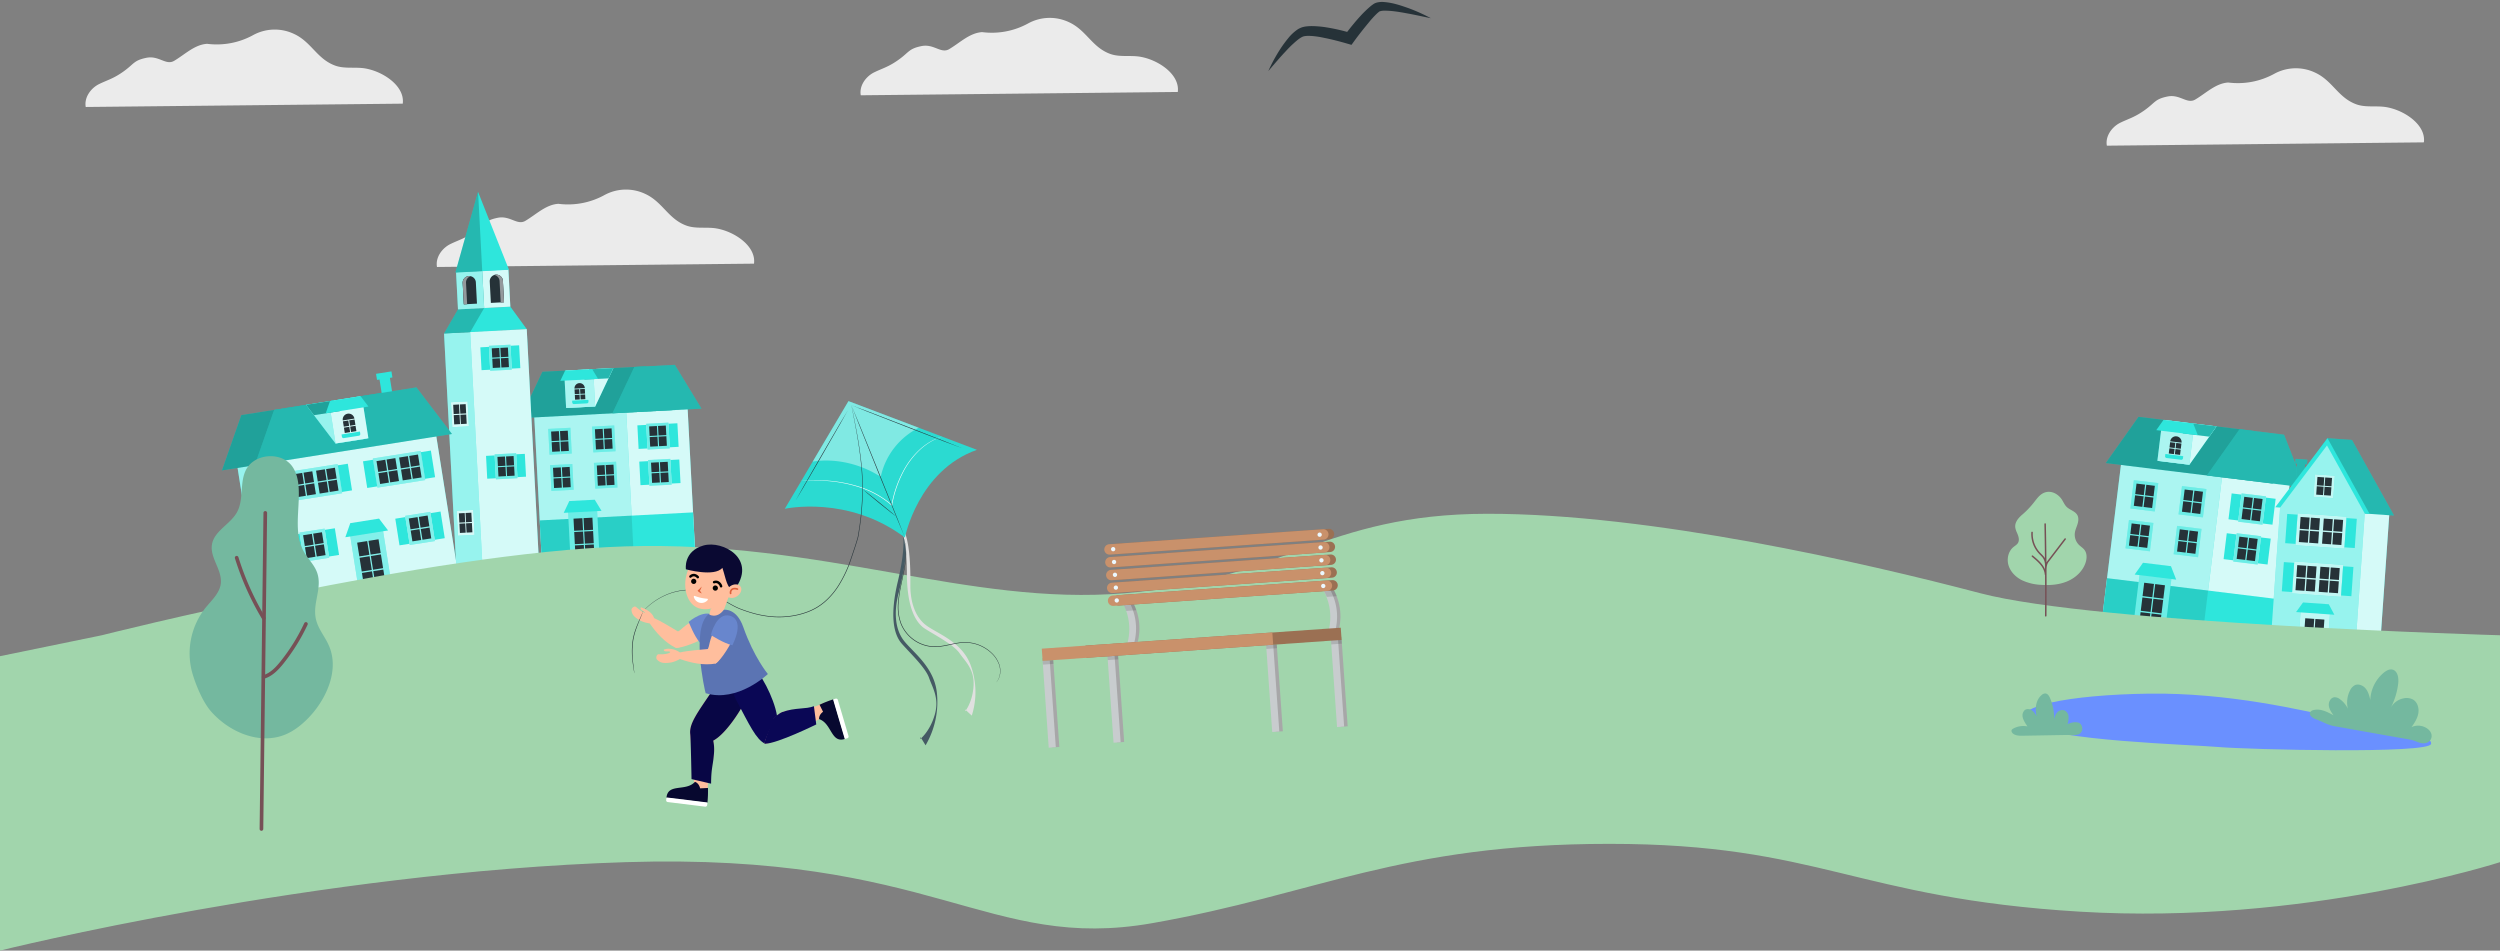 <svg xmlns="http://www.w3.org/2000/svg" width="1924.028" height="731.587" viewBox="0 0 1924.028 731.587">
  <rect x="0" y="0" width="1924.028" height="731.587" fill="#808080" stroke="none"/>
  <g id="Group_18933" data-name="Group 18933" transform="translate(4.028 -867.815)">
    <g id="Group_18922" data-name="Group 18922" transform="translate(83.667 938.862)">
      <path id="Path_14526" data-name="Path 14526" d="M492.591,131.865c1.868-14.387-17.272-26.224-31.655-27.454-6.859-.585-13.984.526-20.481-1.876-14.08-5.206-18.19-18.367-31.926-24.514a34.621,34.621,0,0,0-31.2,1.145A58.118,58.118,0,0,1,342,85.808c-9.674.657-16.912,8.1-25.377,13.112-6.306,3.736-11.713-4.329-21.372-2.339s-9.371,4.6-17.266,10.3-12.539,6.723-18.966,9.846-11.741,10.329-10.407,17.694Z" transform="translate(0 0)" fill="#ebebeb"/>
    </g>
    <g id="Group_16249" data-name="Group 16249" transform="translate(1621.249 1186.066) rotate(7)">
      <g id="Group_16196" data-name="Group 16196" transform="translate(11.796 33.784)">
        <rect id="Rectangle_1993" data-name="Rectangle 1993" width="105.949" height="125.586" fill="#2ee6dc"/>
        <rect id="Rectangle_1994" data-name="Rectangle 1994" width="105.949" height="125.586" fill="#fff" opacity="0.6"/>
      </g>
      <g id="Group_16197" data-name="Group 16197" transform="translate(90.163 33.784)">
        <rect id="Rectangle_1995" data-name="Rectangle 1995" width="52.326" height="125.586" fill="#2ee6dc"/>
        <rect id="Rectangle_1996" data-name="Rectangle 1996" width="52.326" height="125.586" fill="#fff" opacity="0.8"/>
      </g>
      <g id="Group_16200" data-name="Group 16200" transform="translate(0 0)">
        <g id="Group_16198" data-name="Group 16198">
          <path id="Path_15815" data-name="Path 15815" d="M391.95,328.809l-20.7-38.417H283.109l-20.7,38.417Z" transform="translate(-262.409 -290.392)" fill="#2ee6dc"/>
          <path id="Path_15816" data-name="Path 15816" d="M391.95,328.809l-20.7-38.417H283.109l-20.7,38.417Z" transform="translate(-262.409 -290.392)" opacity="0.3"/>
        </g>
        <g id="Group_16199" data-name="Group 16199" transform="translate(78.367)">
          <path id="Path_15817" data-name="Path 15817" d="M397.8,328.809l-20.7-38.417H342.587l-20.7,38.417Z" transform="translate(-321.888 -290.392)" fill="#2ee6dc"/>
          <path id="Path_15818" data-name="Path 15818" d="M397.8,328.809l-20.7-38.417H342.587l-20.7,38.417Z" transform="translate(-321.888 -290.392)" opacity="0.2"/>
        </g>
      </g>
      <g id="Group_16202" data-name="Group 16202" transform="translate(23.08 48.825)">
        <rect id="Rectangle_1997" data-name="Rectangle 1997" width="18.944" height="21.976" fill="#2ee6dc"/>
        <g id="Group_16201" data-name="Group 16201">
          <rect id="Rectangle_1998" data-name="Rectangle 1998" width="18.944" height="21.976" fill="#fff" opacity="0.3"/>
        </g>
        <rect id="Rectangle_1999" data-name="Rectangle 1999" width="6.631" height="8.147" transform="translate(2.368 2.368)" fill="#263238"/>
        <rect id="Rectangle_2000" data-name="Rectangle 2000" width="6.631" height="8.147" transform="translate(9.946 2.368)" fill="#263238"/>
        <rect id="Rectangle_2001" data-name="Rectangle 2001" width="6.631" height="8.146" transform="translate(2.368 11.462)" fill="#263238"/>
        <rect id="Rectangle_2002" data-name="Rectangle 2002" width="6.631" height="8.146" transform="translate(9.946 11.462)" fill="#263238"/>
      </g>
      <g id="Group_16204" data-name="Group 16204" transform="translate(60.41 48.825)">
        <rect id="Rectangle_2003" data-name="Rectangle 2003" width="18.944" height="21.976" fill="#2ee6dc"/>
        <g id="Group_16203" data-name="Group 16203">
          <rect id="Rectangle_2004" data-name="Rectangle 2004" width="18.944" height="21.976" fill="#fff" opacity="0.3"/>
        </g>
        <rect id="Rectangle_2005" data-name="Rectangle 2005" width="6.631" height="8.147" transform="translate(2.368 2.368)" fill="#263238"/>
        <rect id="Rectangle_2006" data-name="Rectangle 2006" width="6.631" height="8.147" transform="translate(9.945 2.368)" fill="#263238"/>
        <rect id="Rectangle_2007" data-name="Rectangle 2007" width="6.631" height="8.146" transform="translate(2.368 11.462)" fill="#263238"/>
        <rect id="Rectangle_2008" data-name="Rectangle 2008" width="6.631" height="8.146" transform="translate(9.945 11.462)" fill="#263238"/>
      </g>
      <g id="Group_16206" data-name="Group 16206" transform="translate(99.039 48.825)">
        <rect id="Rectangle_2009" data-name="Rectangle 2009" width="7.578" height="20.081" transform="translate(0 0.947)" fill="#2ee6dc"/>
        <rect id="Rectangle_2010" data-name="Rectangle 2010" width="7.578" height="20.081" transform="translate(26.522 0.947)" fill="#2ee6dc"/>
        <rect id="Rectangle_2011" data-name="Rectangle 2011" width="18.944" height="21.976" transform="translate(7.578)" fill="#2ee6dc"/>
        <g id="Group_16205" data-name="Group 16205" transform="translate(7.578)">
          <rect id="Rectangle_2012" data-name="Rectangle 2012" width="18.944" height="21.976" fill="#fff" opacity="0.3"/>
        </g>
        <rect id="Rectangle_2013" data-name="Rectangle 2013" width="6.631" height="8.147" transform="translate(9.945 2.368)" fill="#263238"/>
        <rect id="Rectangle_2014" data-name="Rectangle 2014" width="6.631" height="8.147" transform="translate(17.523 2.368)" fill="#263238"/>
        <rect id="Rectangle_2015" data-name="Rectangle 2015" width="6.631" height="8.146" transform="translate(9.945 11.462)" fill="#263238"/>
        <rect id="Rectangle_2016" data-name="Rectangle 2016" width="6.631" height="8.146" transform="translate(17.523 11.462)" fill="#263238"/>
      </g>
      <g id="Group_16208" data-name="Group 16208" transform="translate(23.08 79.713)">
        <rect id="Rectangle_2017" data-name="Rectangle 2017" width="18.944" height="21.976" fill="#2ee6dc"/>
        <g id="Group_16207" data-name="Group 16207">
          <rect id="Rectangle_2018" data-name="Rectangle 2018" width="18.944" height="21.976" fill="#fff" opacity="0.3"/>
        </g>
        <rect id="Rectangle_2019" data-name="Rectangle 2019" width="6.631" height="8.147" transform="translate(2.368 2.368)" fill="#263238"/>
        <rect id="Rectangle_2020" data-name="Rectangle 2020" width="6.631" height="8.147" transform="translate(9.946 2.368)" fill="#263238"/>
        <rect id="Rectangle_2021" data-name="Rectangle 2021" width="6.631" height="8.146" transform="translate(2.368 11.462)" fill="#263238"/>
        <rect id="Rectangle_2022" data-name="Rectangle 2022" width="6.631" height="8.146" transform="translate(9.946 11.462)" fill="#263238"/>
      </g>
      <g id="Group_16210" data-name="Group 16210" transform="translate(60.41 79.713)">
        <rect id="Rectangle_2023" data-name="Rectangle 2023" width="18.944" height="21.976" fill="#2ee6dc"/>
        <g id="Group_16209" data-name="Group 16209">
          <rect id="Rectangle_2024" data-name="Rectangle 2024" width="18.944" height="21.976" fill="#fff" opacity="0.3"/>
        </g>
        <rect id="Rectangle_2025" data-name="Rectangle 2025" width="6.631" height="8.147" transform="translate(2.368 2.368)" fill="#263238"/>
        <rect id="Rectangle_2026" data-name="Rectangle 2026" width="6.631" height="8.147" transform="translate(9.945 2.368)" fill="#263238"/>
        <rect id="Rectangle_2027" data-name="Rectangle 2027" width="6.631" height="8.146" transform="translate(2.368 11.462)" fill="#263238"/>
        <rect id="Rectangle_2028" data-name="Rectangle 2028" width="6.631" height="8.146" transform="translate(9.945 11.462)" fill="#263238"/>
      </g>
      <g id="Group_16212" data-name="Group 16212" transform="translate(99.039 79.713)">
        <rect id="Rectangle_2029" data-name="Rectangle 2029" width="7.578" height="20.081" transform="translate(0 0.947)" fill="#2ee6dc"/>
        <rect id="Rectangle_2030" data-name="Rectangle 2030" width="7.578" height="20.081" transform="translate(26.522 0.947)" fill="#2ee6dc"/>
        <rect id="Rectangle_2031" data-name="Rectangle 2031" width="18.944" height="21.976" transform="translate(7.578)" fill="#2ee6dc"/>
        <g id="Group_16211" data-name="Group 16211" transform="translate(7.578)">
          <rect id="Rectangle_2032" data-name="Rectangle 2032" width="18.944" height="21.976" fill="#fff" opacity="0.3"/>
        </g>
        <rect id="Rectangle_2033" data-name="Rectangle 2033" width="6.631" height="8.147" transform="translate(9.945 2.368)" fill="#263238"/>
        <rect id="Rectangle_2034" data-name="Rectangle 2034" width="6.631" height="8.147" transform="translate(17.523 2.368)" fill="#263238"/>
        <rect id="Rectangle_2035" data-name="Rectangle 2035" width="6.631" height="8.146" transform="translate(9.945 11.462)" fill="#263238"/>
        <rect id="Rectangle_2036" data-name="Rectangle 2036" width="6.631" height="8.146" transform="translate(17.523 11.462)" fill="#263238"/>
      </g>
      <rect id="Rectangle_2037" data-name="Rectangle 2037" width="130.693" height="33.153" transform="translate(11.796 126.217)" fill="#2ee6dc"/>
      <rect id="Rectangle_2038" data-name="Rectangle 2038" width="78.367" height="33.153" transform="translate(11.796 126.217)" opacity="0.1"/>
      <g id="Group_16216" data-name="Group 16216" transform="translate(32.552 111.066)">
        <g id="Group_16214" data-name="Group 16214">
          <g id="Group_16213" data-name="Group 16213" transform="translate(3.736 8.367)">
            <rect id="Rectangle_2039" data-name="Rectangle 2039" width="24.746" height="39.937" fill="#2ee6dc"/>
            <rect id="Rectangle_2040" data-name="Rectangle 2040" width="24.746" height="39.937" fill="#fff" opacity="0.3"/>
          </g>
          <path id="Path_15819" data-name="Path 15819" d="M314.064,374.687h-21.68l-5.269,9.779h32.218Z" transform="translate(-287.115 -374.687)" fill="#2ee6dc"/>
        </g>
        <g id="Group_16215" data-name="Group 16215" transform="translate(8.058 15.152)">
          <rect id="Rectangle_2041" data-name="Rectangle 2041" width="7.578" height="10.347" fill="#263238"/>
          <rect id="Rectangle_2042" data-name="Rectangle 2042" width="7.578" height="10.347" transform="translate(8.525)" fill="#263238"/>
          <rect id="Rectangle_2043" data-name="Rectangle 2043" width="7.578" height="10.348" transform="translate(0 11.402)" fill="#263238"/>
          <rect id="Rectangle_2044" data-name="Rectangle 2044" width="7.578" height="10.348" transform="translate(8.525 11.402)" fill="#263238"/>
          <rect id="Rectangle_2045" data-name="Rectangle 2045" width="7.578" height="10.347" transform="translate(0 22.806)" fill="#263238"/>
          <rect id="Rectangle_2046" data-name="Rectangle 2046" width="7.578" height="10.347" transform="translate(8.525 22.806)" fill="#263238"/>
        </g>
      </g>
      <g id="Group_16218" data-name="Group 16218" transform="translate(35.515 0)">
        <path id="Path_15820" data-name="Path 15820" d="M293.106,322.242v-31.85h40.748l-17.162,31.85Z" transform="translate(-288.175 -290.392)" fill="#2ee6dc"/>
        <path id="Path_15821" data-name="Path 15821" d="M293.106,322.242v-31.85h40.748l-17.162,31.85Z" transform="translate(-288.175 -290.392)" fill="#fff" opacity="0.8"/>
        <rect id="Rectangle_2047" data-name="Rectangle 2047" width="24.746" height="24.746" transform="translate(28.482 31.85) rotate(180)" fill="#2ee6dc"/>
        <rect id="Rectangle_2048" data-name="Rectangle 2048" width="24.746" height="24.746" transform="translate(28.482 31.85) rotate(180)" fill="#fff" opacity="0.6"/>
        <g id="Group_16217" data-name="Group 16217" transform="translate(9.182 11.359)">
          <path id="Rectangle_2049" data-name="Rectangle 2049" d="M1.3,0H12.555a1.3,1.3,0,0,1,1.3,1.3V2.96a0,0,0,0,1,0,0H0a0,0,0,0,1,0,0V1.3A1.3,1.3,0,0,1,1.3,0Z" transform="translate(13.853 17.496) rotate(180)" fill="#2ee6dc"/>
          <rect id="Rectangle_2050" data-name="Rectangle 2050" width="4.026" height="4.026" transform="translate(7.282 5.073)" fill="#263238"/>
          <rect id="Rectangle_2051" data-name="Rectangle 2051" width="4.026" height="4.026" transform="translate(2.546 5.073)" fill="#263238"/>
          <rect id="Rectangle_2052" data-name="Rectangle 2052" width="4.026" height="4.026" transform="translate(7.282 9.809)" fill="#263238"/>
          <rect id="Rectangle_2053" data-name="Rectangle 2053" width="4.026" height="4.026" transform="translate(2.546 9.809)" fill="#263238"/>
          <path id="Path_15822" data-name="Path 15822" d="M307.027,303.394a4.381,4.381,0,1,0-8.762,0Z" transform="translate(-295.72 -299.013)" fill="#263238"/>
        </g>
        <path id="Path_15823" data-name="Path 15823" d="M304.915,298.908l4.589-8.516h20.6l-4.589,8.516Z" transform="translate(-284.425 -290.392)" fill="#2ee6dc"/>
        <path id="Path_15824" data-name="Path 15824" d="M304.915,298.908l4.589-8.516h20.6l-4.589,8.516Z" transform="translate(-284.425 -290.392)" opacity="0.2"/>
        <path id="Path_15825" data-name="Path 15825" d="M316.993,290.392l4.589,8.516H289.364l4.589-8.516Z" transform="translate(-289.364 -290.392)" fill="#2ee6dc"/>
      </g>
    </g>
    <g id="Group_16195" data-name="Group 16195" transform="matrix(0.998, 0.07, -0.07, 0.998, 1750.938, 1202.5)">
      <g id="Group_16183" data-name="Group 16183" transform="translate(12.904 17.557)">
        <path id="Path_15805" data-name="Path 15805" d="M74.347,283.662h9.192v3.63h-1.5v13.465h-6.19V287.292h-1.5Z" transform="translate(-74.347 -283.662)" fill="#2ee6dc"/>
      </g>
      <g id="Group_16184" data-name="Group 16184" transform="translate(12.904 17.557)" opacity="0.2">
        <path id="Path_15806" data-name="Path 15806" d="M74.347,283.662h9.192v3.63h-1.5v13.465h-6.19V287.292h-1.5Z" transform="translate(-74.347 -283.662)"/>
      </g>
      <path id="Path_15807" data-name="Path 15807" d="M115.36,273.332,148,323.552V433.393H82.719V323.552Z" transform="translate(-60.106 -267.754)" fill="#2ee6dc"/>
      <path id="Path_15808" data-name="Path 15808" d="M115.36,273.332,148,323.552V433.393H82.719V323.552Z" transform="translate(-60.106 -267.754)" fill="#fff" opacity="0.8"/>
      <path id="Path_15809" data-name="Path 15809" d="M90.3,276.142l4.968-7.619h18.877l36.377,55.8H90.3Z" transform="translate(-58.894 -268.523)" fill="#2ee6dc"/>
      <path id="Path_15810" data-name="Path 15810" d="M90.3,276.142l4.968-7.619h18.877l36.377,55.8H90.3Z" transform="translate(-58.894 -268.523)" opacity="0.2"/>
      <g id="Group_16185" data-name="Group 16185">
        <path id="Path_15811" data-name="Path 15811" d="M135.975,324.32,99.6,268.523,63.22,324.32Z" transform="translate(-63.22 -268.523)" fill="#2ee6dc"/>
      </g>
      <path id="Path_15812" data-name="Path 15812" d="M99.083,273.332l32.641,50.22V433.393H66.442V323.552Z" transform="translate(-62.705 -267.754)" fill="#2ee6dc"/>
      <path id="Path_15813" data-name="Path 15813" d="M99.083,273.332l32.641,50.22V433.393H66.442V323.552Z" transform="translate(-62.705 -267.754)" fill="#fff" opacity="0.5"/>
      <g id="Group_16188" data-name="Group 16188" transform="translate(28.686 28.383)">
        <g id="Group_16186" data-name="Group 16186">
          <rect id="Rectangle_1955" data-name="Rectangle 1955" width="15.382" height="17.409" fill="#2ee6dc"/>
          <rect id="Rectangle_1956" data-name="Rectangle 1956" width="15.382" height="17.409" fill="#fff" opacity="0.7"/>
        </g>
        <g id="Group_16187" data-name="Group 16187" transform="translate(2.063 1.876)">
          <rect id="Rectangle_1957" data-name="Rectangle 1957" width="5.252" height="6.454" transform="translate(6.003)" fill="#263238"/>
          <rect id="Rectangle_1958" data-name="Rectangle 1958" width="5.252" height="6.454" fill="#263238"/>
          <rect id="Rectangle_1959" data-name="Rectangle 1959" width="5.252" height="6.453" transform="translate(6.003 7.204)" fill="#263238"/>
          <rect id="Rectangle_1960" data-name="Rectangle 1960" width="5.252" height="6.453" transform="translate(0 7.204)" fill="#263238"/>
        </g>
      </g>
      <g id="Group_16189" data-name="Group 16189" transform="translate(9.552 59.226)">
        <rect id="Rectangle_1961" data-name="Rectangle 1961" width="37.754" height="24.675" transform="translate(7.948)" fill="#2ee6dc"/>
        <rect id="Rectangle_1962" data-name="Rectangle 1962" width="37.754" height="24.675" transform="translate(7.948)" fill="#fff" opacity="0.7"/>
        <rect id="Rectangle_1963" data-name="Rectangle 1963" width="6.955" height="9.147" transform="translate(36.264 2.659)" fill="#263238"/>
        <rect id="Rectangle_1964" data-name="Rectangle 1964" width="6.955" height="9.147" transform="translate(28.316 2.659)" fill="#263238"/>
        <rect id="Rectangle_1965" data-name="Rectangle 1965" width="6.955" height="9.146" transform="translate(36.264 12.87)" fill="#263238"/>
        <rect id="Rectangle_1966" data-name="Rectangle 1966" width="6.955" height="9.146" transform="translate(28.316 12.87)" fill="#263238"/>
        <rect id="Rectangle_1967" data-name="Rectangle 1967" width="7.948" height="22.548" transform="translate(45.703 1.064)" fill="#2ee6dc"/>
        <rect id="Rectangle_1968" data-name="Rectangle 1968" width="7.948" height="22.548" transform="translate(0 1.064)" fill="#2ee6dc"/>
        <rect id="Rectangle_1969" data-name="Rectangle 1969" width="6.955" height="9.147" transform="translate(18.381 2.659)" fill="#263238"/>
        <rect id="Rectangle_1970" data-name="Rectangle 1970" width="6.955" height="9.147" transform="translate(10.432 2.659)" fill="#263238"/>
        <rect id="Rectangle_1971" data-name="Rectangle 1971" width="6.955" height="9.146" transform="translate(18.381 12.87)" fill="#263238"/>
        <rect id="Rectangle_1972" data-name="Rectangle 1972" width="6.955" height="9.146" transform="translate(10.432 12.87)" fill="#263238"/>
      </g>
      <g id="Group_16190" data-name="Group 16190" transform="translate(9.552 96.369)">
        <rect id="Rectangle_1973" data-name="Rectangle 1973" width="37.754" height="24.675" transform="translate(7.948)" fill="#2ee6dc"/>
        <rect id="Rectangle_1974" data-name="Rectangle 1974" width="37.754" height="24.675" transform="translate(7.948)" fill="#fff" opacity="0.7"/>
        <rect id="Rectangle_1975" data-name="Rectangle 1975" width="6.955" height="9.147" transform="translate(36.264 2.659)" fill="#263238"/>
        <rect id="Rectangle_1976" data-name="Rectangle 1976" width="6.955" height="9.147" transform="translate(28.316 2.659)" fill="#263238"/>
        <rect id="Rectangle_1977" data-name="Rectangle 1977" width="6.955" height="9.146" transform="translate(36.264 12.87)" fill="#263238"/>
        <rect id="Rectangle_1978" data-name="Rectangle 1978" width="6.955" height="9.146" transform="translate(28.316 12.87)" fill="#263238"/>
        <rect id="Rectangle_1979" data-name="Rectangle 1979" width="7.948" height="22.548" transform="translate(45.703 1.064)" fill="#2ee6dc"/>
        <rect id="Rectangle_1980" data-name="Rectangle 1980" width="7.948" height="22.548" transform="translate(0 1.064)" fill="#2ee6dc"/>
        <rect id="Rectangle_1981" data-name="Rectangle 1981" width="6.955" height="9.147" transform="translate(18.381 2.659)" fill="#263238"/>
        <rect id="Rectangle_1982" data-name="Rectangle 1982" width="6.955" height="9.147" transform="translate(10.432 2.659)" fill="#263238"/>
        <rect id="Rectangle_1983" data-name="Rectangle 1983" width="6.955" height="9.146" transform="translate(18.381 12.87)" fill="#263238"/>
        <rect id="Rectangle_1984" data-name="Rectangle 1984" width="6.955" height="9.146" transform="translate(10.432 12.87)" fill="#263238"/>
      </g>
      <g id="Group_16194" data-name="Group 16194" transform="translate(21.613 127.373)">
        <g id="Group_16192" data-name="Group 16192">
          <g id="Group_16191" data-name="Group 16191" transform="translate(3.424 6.628)">
            <rect id="Rectangle_1985" data-name="Rectangle 1985" width="22.681" height="31.637" transform="translate(22.681 31.637) rotate(180)" fill="#2ee6dc"/>
            <rect id="Rectangle_1986" data-name="Rectangle 1986" width="22.681" height="31.637" transform="translate(22.681 31.637) rotate(180)" fill="#fff" opacity="0.7"/>
          </g>
          <path id="Path_15814" data-name="Path 15814" d="M86.686,378.353h19.871l4.83,7.747H81.856Z" transform="translate(-81.856 -378.353)" fill="#2ee6dc"/>
        </g>
        <g id="Group_16193" data-name="Group 16193" transform="translate(7.385 12.003)">
          <rect id="Rectangle_1987" data-name="Rectangle 1987" width="6.945" height="8.196" transform="translate(7.814)" fill="#263238"/>
          <rect id="Rectangle_1988" data-name="Rectangle 1988" width="6.945" height="8.196" fill="#263238"/>
          <rect id="Rectangle_1989" data-name="Rectangle 1989" width="6.945" height="8.197" transform="translate(7.814 9.033)" fill="#263238"/>
          <rect id="Rectangle_1990" data-name="Rectangle 1990" width="6.945" height="8.197" transform="translate(0 9.033)" fill="#263238"/>
          <rect id="Rectangle_1991" data-name="Rectangle 1991" width="6.945" height="8.196" transform="translate(7.814 18.066)" fill="#263238"/>
          <rect id="Rectangle_1992" data-name="Rectangle 1992" width="6.945" height="8.196" transform="translate(0 18.066)" fill="#263238"/>
        </g>
      </g>
    </g>
    <g id="Group_16251" data-name="Group 16251" transform="translate(394.704 1154.916) rotate(-3)">
      <g id="Group_16196-2" data-name="Group 16196" transform="translate(10.667 30.551)">
        <rect id="Rectangle_1993-2" data-name="Rectangle 1993" width="95.81" height="113.568" fill="#2ee6dc"/>
        <rect id="Rectangle_1994-2" data-name="Rectangle 1994" width="95.81" height="113.568" fill="#fff" opacity="0.6"/>
      </g>
      <g id="Group_16197-2" data-name="Group 16197" transform="translate(81.535 30.551)">
        <rect id="Rectangle_1995-2" data-name="Rectangle 1995" width="47.319" height="113.568" fill="#2ee6dc"/>
        <rect id="Rectangle_1996-2" data-name="Rectangle 1996" width="47.319" height="113.568" fill="#fff" opacity="0.8"/>
      </g>
      <g id="Group_16200-2" data-name="Group 16200" transform="translate(0 0)">
        <g id="Group_16198-2" data-name="Group 16198">
          <path id="Path_15815-2" data-name="Path 15815" d="M117.144,34.741,98.425,0H18.719L0,34.741Z" fill="#2ee6dc"/>
          <path id="Path_15816-2" data-name="Path 15816" d="M117.144,34.741,98.425,0H18.719L0,34.741Z" opacity="0.3"/>
        </g>
        <g id="Group_16199-2" data-name="Group 16199" transform="translate(70.868 0)">
          <path id="Path_15817-2" data-name="Path 15817" d="M68.652,34.741,49.933,0H18.719L0,34.741Z" fill="#2ee6dc"/>
          <path id="Path_15818-2" data-name="Path 15818" d="M68.652,34.741,49.933,0H18.719L0,34.741Z" opacity="0.2"/>
        </g>
      </g>
      <g id="Group_16202-2" data-name="Group 16202" transform="translate(20.871 44.153)">
        <rect id="Rectangle_1997-2" data-name="Rectangle 1997" width="17.132" height="19.873" fill="#2ee6dc"/>
        <g id="Group_16201-2" data-name="Group 16201">
          <rect id="Rectangle_1998-2" data-name="Rectangle 1998" width="17.132" height="19.873" fill="#fff" opacity="0.3"/>
        </g>
        <rect id="Rectangle_1999-2" data-name="Rectangle 1999" width="5.996" height="7.367" transform="translate(2.141 2.141)" fill="#263238"/>
        <rect id="Rectangle_2000-2" data-name="Rectangle 2000" width="5.996" height="7.367" transform="translate(8.994 2.141)" fill="#263238"/>
        <rect id="Rectangle_2001-2" data-name="Rectangle 2001" width="5.996" height="7.366" transform="translate(2.141 10.365)" fill="#263238"/>
        <rect id="Rectangle_2002-2" data-name="Rectangle 2002" width="5.996" height="7.366" transform="translate(8.994 10.365)" fill="#263238"/>
      </g>
      <g id="Group_16204-2" data-name="Group 16204" transform="translate(54.629 44.153)">
        <rect id="Rectangle_2003-2" data-name="Rectangle 2003" width="17.131" height="19.873" fill="#2ee6dc"/>
        <g id="Group_16203-2" data-name="Group 16203">
          <rect id="Rectangle_2004-2" data-name="Rectangle 2004" width="17.131" height="19.873" fill="#fff" opacity="0.3"/>
        </g>
        <rect id="Rectangle_2005-2" data-name="Rectangle 2005" width="5.996" height="7.367" transform="translate(2.141 2.141)" fill="#263238"/>
        <rect id="Rectangle_2006-2" data-name="Rectangle 2006" width="5.996" height="7.367" transform="translate(8.994 2.141)" fill="#263238"/>
        <rect id="Rectangle_2007-2" data-name="Rectangle 2007" width="5.996" height="7.366" transform="translate(2.141 10.365)" fill="#263238"/>
        <rect id="Rectangle_2008-2" data-name="Rectangle 2008" width="5.996" height="7.366" transform="translate(8.994 10.365)" fill="#263238"/>
      </g>
      <g id="Group_16206-2" data-name="Group 16206" transform="translate(89.562 44.153)">
        <rect id="Rectangle_2009-2" data-name="Rectangle 2009" width="6.853" height="18.159" transform="translate(0 0.857)" fill="#2ee6dc"/>
        <rect id="Rectangle_2010-2" data-name="Rectangle 2010" width="6.853" height="18.159" transform="translate(23.984 0.857)" fill="#2ee6dc"/>
        <rect id="Rectangle_2011-2" data-name="Rectangle 2011" width="17.132" height="19.873" transform="translate(6.853 0)" fill="#2ee6dc"/>
        <g id="Group_16205-2" data-name="Group 16205" transform="translate(6.853 0)">
          <rect id="Rectangle_2012-2" data-name="Rectangle 2012" width="17.132" height="19.873" fill="#fff" opacity="0.3"/>
        </g>
        <rect id="Rectangle_2013-2" data-name="Rectangle 2013" width="5.996" height="7.367" transform="translate(8.994 2.141)" fill="#263238"/>
        <rect id="Rectangle_2014-2" data-name="Rectangle 2014" width="5.996" height="7.367" transform="translate(15.846 2.141)" fill="#263238"/>
        <rect id="Rectangle_2015-2" data-name="Rectangle 2015" width="5.996" height="7.366" transform="translate(8.994 10.365)" fill="#263238"/>
        <rect id="Rectangle_2016-2" data-name="Rectangle 2016" width="5.996" height="7.366" transform="translate(15.846 10.365)" fill="#263238"/>
      </g>
      <g id="Group_16208-2" data-name="Group 16208" transform="translate(20.871 72.085)">
        <rect id="Rectangle_2017-2" data-name="Rectangle 2017" width="17.132" height="19.873" fill="#2ee6dc"/>
        <g id="Group_16207-2" data-name="Group 16207">
          <rect id="Rectangle_2018-2" data-name="Rectangle 2018" width="17.132" height="19.873" fill="#fff" opacity="0.3"/>
        </g>
        <rect id="Rectangle_2019-2" data-name="Rectangle 2019" width="5.996" height="7.367" transform="translate(2.141 2.142)" fill="#263238"/>
        <rect id="Rectangle_2020-2" data-name="Rectangle 2020" width="5.996" height="7.367" transform="translate(8.994 2.142)" fill="#263238"/>
        <rect id="Rectangle_2021-2" data-name="Rectangle 2021" width="5.996" height="7.366" transform="translate(2.141 10.365)" fill="#263238"/>
        <rect id="Rectangle_2022-2" data-name="Rectangle 2022" width="5.996" height="7.366" transform="translate(8.994 10.365)" fill="#263238"/>
      </g>
      <g id="Group_16210-2" data-name="Group 16210" transform="translate(54.629 72.085)">
        <rect id="Rectangle_2023-2" data-name="Rectangle 2023" width="17.131" height="19.873" fill="#2ee6dc"/>
        <g id="Group_16209-2" data-name="Group 16209">
          <rect id="Rectangle_2024-2" data-name="Rectangle 2024" width="17.131" height="19.873" fill="#fff" opacity="0.3"/>
        </g>
        <rect id="Rectangle_2025-2" data-name="Rectangle 2025" width="5.996" height="7.367" transform="translate(2.141 2.142)" fill="#263238"/>
        <rect id="Rectangle_2026-2" data-name="Rectangle 2026" width="5.996" height="7.367" transform="translate(8.994 2.142)" fill="#263238"/>
        <rect id="Rectangle_2027-2" data-name="Rectangle 2027" width="5.996" height="7.366" transform="translate(2.141 10.365)" fill="#263238"/>
        <rect id="Rectangle_2028-2" data-name="Rectangle 2028" width="5.996" height="7.366" transform="translate(8.994 10.365)" fill="#263238"/>
      </g>
      <g id="Group_16212-2" data-name="Group 16212" transform="translate(89.562 72.085)">
        <rect id="Rectangle_2029-2" data-name="Rectangle 2029" width="6.853" height="18.159" transform="translate(0 0.857)" fill="#2ee6dc"/>
        <rect id="Rectangle_2030-2" data-name="Rectangle 2030" width="6.853" height="18.159" transform="translate(23.984 0.857)" fill="#2ee6dc"/>
        <rect id="Rectangle_2031-2" data-name="Rectangle 2031" width="17.132" height="19.873" transform="translate(6.853 0)" fill="#2ee6dc"/>
        <g id="Group_16211-2" data-name="Group 16211" transform="translate(6.853 0)">
          <rect id="Rectangle_2032-2" data-name="Rectangle 2032" width="17.132" height="19.873" fill="#fff" opacity="0.3"/>
        </g>
        <rect id="Rectangle_2033-2" data-name="Rectangle 2033" width="5.996" height="7.367" transform="translate(8.994 2.142)" fill="#263238"/>
        <rect id="Rectangle_2034-2" data-name="Rectangle 2034" width="5.996" height="7.367" transform="translate(15.846 2.142)" fill="#263238"/>
        <rect id="Rectangle_2035-2" data-name="Rectangle 2035" width="5.996" height="7.366" transform="translate(8.994 10.365)" fill="#263238"/>
        <rect id="Rectangle_2036-2" data-name="Rectangle 2036" width="5.996" height="7.366" transform="translate(15.846 10.365)" fill="#263238"/>
      </g>
      <rect id="Rectangle_2037-2" data-name="Rectangle 2037" width="118.187" height="29.98" transform="translate(10.667 114.139)" fill="#2ee6dc"/>
      <rect id="Rectangle_2038-2" data-name="Rectangle 2038" width="70.868" height="29.98" transform="translate(10.667 114.139)" opacity="0.1"/>
      <g id="Group_16216-2" data-name="Group 16216" transform="translate(29.437 100.437)">
        <g id="Group_16214-2" data-name="Group 16214" transform="translate(0)">
          <g id="Group_16213-2" data-name="Group 16213" transform="translate(3.379 7.567)">
            <rect id="Rectangle_2039-2" data-name="Rectangle 2039" width="22.378" height="36.115" fill="#2ee6dc"/>
            <rect id="Rectangle_2040-2" data-name="Rectangle 2040" width="22.378" height="36.115" fill="#fff" opacity="0.3"/>
          </g>
          <path id="Path_15819-2" data-name="Path 15819" d="M24.37,0H4.765L0,8.843H29.135Z" transform="translate(0)" fill="#2ee6dc"/>
        </g>
        <g id="Group_16215-2" data-name="Group 16215" transform="translate(7.287 13.702)">
          <rect id="Rectangle_2041-2" data-name="Rectangle 2041" width="6.853" height="9.357" fill="#263238"/>
          <rect id="Rectangle_2042-2" data-name="Rectangle 2042" width="6.853" height="9.357" transform="translate(7.709 0)" fill="#263238"/>
          <rect id="Rectangle_2043-2" data-name="Rectangle 2043" width="6.853" height="9.358" transform="translate(0 10.311)" fill="#263238"/>
          <rect id="Rectangle_2044-2" data-name="Rectangle 2044" width="6.853" height="9.358" transform="translate(7.709 10.311)" fill="#263238"/>
          <rect id="Rectangle_2045-2" data-name="Rectangle 2045" width="6.853" height="9.357" transform="translate(0 20.624)" fill="#263238"/>
          <rect id="Rectangle_2046-2" data-name="Rectangle 2046" width="6.853" height="9.357" transform="translate(7.709 20.624)" fill="#263238"/>
        </g>
      </g>
      <g id="Group_16218-2" data-name="Group 16218" transform="translate(32.116 0)">
        <path id="Path_15820-2" data-name="Path 15820" d="M0,28.8V0H36.849L21.33,28.8Z" transform="translate(4.459 0)" fill="#2ee6dc"/>
        <path id="Path_15821-2" data-name="Path 15821" d="M0,28.8V0H36.849L21.33,28.8Z" transform="translate(4.459 0)" fill="#fff" opacity="0.8"/>
        <rect id="Rectangle_2047-2" data-name="Rectangle 2047" width="22.378" height="22.378" transform="translate(25.757 28.802) rotate(180)" fill="#2ee6dc"/>
        <rect id="Rectangle_2048-2" data-name="Rectangle 2048" width="22.378" height="22.378" transform="translate(25.757 28.802) rotate(180)" fill="#fff" opacity="0.6"/>
        <g id="Group_16217-2" data-name="Group 16217" transform="translate(8.304 10.272)">
          <path id="Rectangle_2049-2" data-name="Rectangle 2049" d="M1.3,0h9.931a1.3,1.3,0,0,1,1.3,1.3V2.677a0,0,0,0,1,0,0H0a0,0,0,0,1,0,0V1.3A1.3,1.3,0,0,1,1.3,0Z" transform="translate(12.528 15.821) rotate(180)" fill="#2ee6dc"/>
          <rect id="Rectangle_2050-2" data-name="Rectangle 2050" width="3.64" height="3.64" transform="translate(6.585 4.587)" fill="#263238"/>
          <rect id="Rectangle_2051-2" data-name="Rectangle 2051" width="3.64" height="3.64" transform="translate(2.302 4.587)" fill="#263238"/>
          <rect id="Rectangle_2052-2" data-name="Rectangle 2052" width="3.64" height="3.64" transform="translate(6.585 8.87)" fill="#263238"/>
          <rect id="Rectangle_2053-2" data-name="Rectangle 2053" width="3.64" height="3.64" transform="translate(2.302 8.87)" fill="#263238"/>
          <path id="Path_15822-2" data-name="Path 15822" d="M7.923,3.962A3.962,3.962,0,1,0,0,3.962Z" transform="translate(2.302 0)" fill="#263238"/>
        </g>
        <path id="Path_15823-2" data-name="Path 15823" d="M0,7.7,4.15,0H22.778l-4.15,7.7Z" transform="translate(18.529 0)" fill="#2ee6dc"/>
        <path id="Path_15824-2" data-name="Path 15824" d="M0,7.7,4.15,0H22.778l-4.15,7.7Z" transform="translate(18.529 0)" opacity="0.2"/>
        <path id="Path_15825-2" data-name="Path 15825" d="M24.985,0l4.15,7.7H0L4.15,0Z" fill="#2ee6dc"/>
      </g>
    </g>
    <g id="Group_16250" data-name="Group 16250" transform="translate(332.073 1017.051) rotate(-3)">
      <rect id="Rectangle_1919" data-name="Rectangle 1919" width="43.571" height="178.547" transform="translate(0 107.555)" fill="#2ee6dc"/>
      <rect id="Rectangle_1920" data-name="Rectangle 1920" width="43.571" height="178.547" transform="translate(0 107.555)" fill="#fff" opacity="0.5"/>
      <path id="Path_15794" data-name="Path 15794" d="M11.7,0,0,17.943H43.571L31.872,0Z" transform="translate(0 89.612)" fill="#2ee6dc"/>
      <path id="Path_15795" data-name="Path 15795" d="M11.7,0,0,17.943H43.571L31.872,0Z" transform="translate(0 89.612)" opacity="0.2"/>
      <path id="Path_15796" data-name="Path 15796" d="M11.7,0,0,17.943H43.571L31.872,0Z" transform="translate(20.174 89.612)" fill="#2ee6dc"/>
      <g id="Group_16169" data-name="Group 16169" transform="translate(31.872 60.951)">
        <rect id="Rectangle_1921" data-name="Rectangle 1921" width="20.174" height="28.661" fill="#2ee6dc"/>
        <rect id="Rectangle_1922" data-name="Rectangle 1922" width="20.174" height="28.661" fill="#fff" opacity="0.8"/>
      </g>
      <g id="Group_16170" data-name="Group 16170" transform="translate(37.228 64.453)">
        <path id="Path_15797" data-name="Path 15797" d="M10.142,5.072A5.071,5.071,0,1,0,0,5.072V21.5H10.142Z" transform="translate(0)" fill="#263238"/>
        <path id="Path_15798" data-name="Path 15798" d="M1.283,0A4.983,4.983,0,0,0,0,.185,5.058,5.058,0,0,1,3.787,5.072V21.5H6.354V5.072A5.071,5.071,0,0,0,1.283,0Z" transform="translate(3.788 0)" fill="#263238"/>
        <path id="Path_15799" data-name="Path 15799" d="M1.283,0A4.983,4.983,0,0,0,0,.185,5.058,5.058,0,0,1,3.787,5.072V21.5H6.354V5.072A5.071,5.071,0,0,0,1.283,0Z" transform="translate(3.788 0)" fill="#fff" opacity="0.5"/>
      </g>
      <g id="Group_16171" data-name="Group 16171" transform="translate(11.698 60.951)">
        <rect id="Rectangle_1923" data-name="Rectangle 1923" width="20.174" height="28.661" fill="#2ee6dc"/>
        <rect id="Rectangle_1924" data-name="Rectangle 1924" width="20.174" height="28.661" fill="#fff" opacity="0.5"/>
      </g>
      <g id="Group_16172" data-name="Group 16172" transform="translate(16.374 64.453)">
        <path id="Path_15800" data-name="Path 15800" d="M0,5.072a5.071,5.071,0,1,1,10.142,0V21.5H0Z" fill="#263238"/>
        <path id="Path_15801" data-name="Path 15801" d="M5.072,0A5,5,0,0,1,6.355.185,5.057,5.057,0,0,0,2.567,5.072V21.5H0V5.072A5.071,5.071,0,0,1,5.072,0Z" fill="#263238"/>
        <path id="Path_15802" data-name="Path 15802" d="M5.072,0A5,5,0,0,1,6.355.185,5.057,5.057,0,0,0,2.567,5.072V21.5H0V5.072A5.071,5.071,0,0,1,5.072,0Z" fill="#fff" opacity="0.5"/>
      </g>
      <g id="Group_16173" data-name="Group 16173" transform="translate(11.16 0)">
        <path id="Path_15803" data-name="Path 15803" d="M0,61.2,20.657,0,41.315,61.2Z" transform="translate(0)" fill="#2ee6dc"/>
      </g>
      <path id="Path_15804" data-name="Path 15804" d="M20.712.163,20.657,0,0,61.2H20.712Z" transform="translate(11.16 0)" opacity="0.2"/>
      <rect id="Rectangle_1925" data-name="Rectangle 1925" width="43.571" height="178.547" transform="translate(20.174 107.555)" fill="#2ee6dc"/>
      <rect id="Rectangle_1926" data-name="Rectangle 1926" width="43.571" height="178.547" transform="translate(20.174 107.555)" fill="#fff" opacity="0.8"/>
      <g id="Group_16175" data-name="Group 16175" transform="translate(27.353 118.837)">
        <rect id="Rectangle_1927" data-name="Rectangle 1927" width="6.643" height="17.603" transform="translate(0 0.831)" fill="#2ee6dc"/>
        <rect id="Rectangle_1928" data-name="Rectangle 1928" width="6.643" height="17.603" transform="translate(23.249 0.831)" fill="#2ee6dc"/>
        <rect id="Rectangle_1929" data-name="Rectangle 1929" width="16.607" height="19.264" transform="translate(6.643 0)" fill="#2ee6dc"/>
        <g id="Group_16174" data-name="Group 16174" transform="translate(6.643 0)">
          <rect id="Rectangle_1930" data-name="Rectangle 1930" width="16.607" height="19.264" fill="#fff" opacity="0.3"/>
        </g>
        <rect id="Rectangle_1931" data-name="Rectangle 1931" width="5.812" height="7.141" transform="translate(8.718 2.076)" fill="#263238"/>
        <rect id="Rectangle_1932" data-name="Rectangle 1932" width="5.812" height="7.141" transform="translate(15.361 2.076)" fill="#263238"/>
        <rect id="Rectangle_1933" data-name="Rectangle 1933" width="5.812" height="7.141" transform="translate(8.718 10.048)" fill="#263238"/>
        <rect id="Rectangle_1934" data-name="Rectangle 1934" width="5.812" height="7.141" transform="translate(15.361 10.048)" fill="#263238"/>
      </g>
      <g id="Group_16177" data-name="Group 16177" transform="translate(27.353 202.491)">
        <rect id="Rectangle_1935" data-name="Rectangle 1935" width="6.643" height="17.603" transform="translate(0 0.831)" fill="#2ee6dc"/>
        <rect id="Rectangle_1936" data-name="Rectangle 1936" width="6.643" height="17.603" transform="translate(23.249 0.831)" fill="#2ee6dc"/>
        <rect id="Rectangle_1937" data-name="Rectangle 1937" width="16.607" height="19.264" transform="translate(6.643 0)" fill="#2ee6dc"/>
        <g id="Group_16176" data-name="Group 16176" transform="translate(6.643 0)">
          <rect id="Rectangle_1938" data-name="Rectangle 1938" width="16.607" height="19.264" fill="#fff" opacity="0.3"/>
        </g>
        <rect id="Rectangle_1939" data-name="Rectangle 1939" width="5.812" height="7.141" transform="translate(8.718 2.076)" fill="#263238"/>
        <rect id="Rectangle_1940" data-name="Rectangle 1940" width="5.812" height="7.141" transform="translate(15.361 2.076)" fill="#263238"/>
        <rect id="Rectangle_1941" data-name="Rectangle 1941" width="5.812" height="7.141" transform="translate(8.718 10.048)" fill="#263238"/>
        <rect id="Rectangle_1942" data-name="Rectangle 1942" width="5.812" height="7.141" transform="translate(15.361 10.048)" fill="#263238"/>
      </g>
      <g id="Group_16179" data-name="Group 16179" transform="translate(2.557 160.663)">
        <rect id="Rectangle_1943" data-name="Rectangle 1943" width="12.833" height="19.264" fill="#2ee6dc"/>
        <g id="Group_16178" data-name="Group 16178">
          <rect id="Rectangle_1944" data-name="Rectangle 1944" width="12.833" height="19.264" fill="#fff" opacity="0.8"/>
        </g>
        <rect id="Rectangle_1945" data-name="Rectangle 1945" width="4.491" height="7.141" transform="translate(1.604 2.076)" fill="#263238"/>
        <rect id="Rectangle_1946" data-name="Rectangle 1946" width="4.492" height="7.141" transform="translate(6.737 2.076)" fill="#263238"/>
        <rect id="Rectangle_1947" data-name="Rectangle 1947" width="4.491" height="7.141" transform="translate(1.604 10.048)" fill="#263238"/>
        <rect id="Rectangle_1948" data-name="Rectangle 1948" width="4.492" height="7.141" transform="translate(6.737 10.048)" fill="#263238"/>
      </g>
      <g id="Group_16181" data-name="Group 16181" transform="translate(2.557 244.317)">
        <rect id="Rectangle_1949" data-name="Rectangle 1949" width="12.833" height="19.264" fill="#2ee6dc"/>
        <g id="Group_16180" data-name="Group 16180">
          <rect id="Rectangle_1950" data-name="Rectangle 1950" width="12.833" height="19.264" fill="#fff" opacity="0.8"/>
        </g>
        <rect id="Rectangle_1951" data-name="Rectangle 1951" width="4.491" height="7.141" transform="translate(1.604 2.076)" fill="#263238"/>
        <rect id="Rectangle_1952" data-name="Rectangle 1952" width="4.492" height="7.141" transform="translate(6.737 2.076)" fill="#263238"/>
        <rect id="Rectangle_1953" data-name="Rectangle 1953" width="4.491" height="7.141" transform="translate(1.604 10.048)" fill="#263238"/>
        <rect id="Rectangle_1954" data-name="Rectangle 1954" width="4.492" height="7.141" transform="translate(6.737 10.048)" fill="#263238"/>
      </g>
    </g>
    <g id="Group_16252" data-name="Group 16252" transform="translate(158.179 1175.658) rotate(-9)">
      <g id="Group_16220" data-name="Group 16220" transform="translate(12.197 50.086)">
        <rect id="Rectangle_2054" data-name="Rectangle 2054" width="129.284" height="110.267" fill="#2ee6dc"/>
        <rect id="Rectangle_2055" data-name="Rectangle 2055" width="129.284" height="110.267" fill="#fff" opacity="0.5"/>
      </g>
      <g id="Group_16221" data-name="Group 16221" transform="translate(0 15.153)">
        <path id="Path_15826" data-name="Path 15826" d="M153.677,39.723,132.274,0H21.4L0,39.723Z" fill="#2ee6dc"/>
        <path id="Path_15827" data-name="Path 15827" d="M153.677,39.723,132.274,0H21.4L0,39.723Z" opacity="0.3"/>
      </g>
      <g id="Group_16222" data-name="Group 16222" transform="translate(37.782 50.086)">
        <rect id="Rectangle_2056" data-name="Rectangle 2056" width="129.284" height="110.267" fill="#2ee6dc"/>
        <rect id="Rectangle_2057" data-name="Rectangle 2057" width="129.284" height="110.267" fill="#fff" opacity="0.8"/>
      </g>
      <g id="Group_16223" data-name="Group 16223" transform="translate(128.786 0)">
        <path id="Path_15828" data-name="Path 15828" d="M12,0H0V4.738H1.959V16.65h8.08V4.738H12Z" transform="translate(0 0)" fill="#2ee6dc"/>
      </g>
      <g id="Group_16224" data-name="Group 16224" transform="translate(25.585 15.153)">
        <path id="Path_15829" data-name="Path 15829" d="M153.677,39.723,132.274,0H21.4L0,39.723Z" transform="translate(0 0)" fill="#2ee6dc"/>
        <path id="Path_15830" data-name="Path 15830" d="M153.677,39.723,132.274,0H21.4L0,39.723Z" transform="translate(0 0)" opacity="0.2"/>
      </g>
      <g id="Group_16226" data-name="Group 16226" transform="translate(85.767 110.406)">
        <g id="Group_16225" data-name="Group 16225" transform="translate(3.863 8.652)">
          <rect id="Rectangle_2058" data-name="Rectangle 2058" width="25.587" height="41.295" fill="#2ee6dc"/>
          <rect id="Rectangle_2059" data-name="Rectangle 2059" width="25.587" height="41.295" fill="#fff" opacity="0.4"/>
        </g>
        <path id="Path_15831" data-name="Path 15831" d="M27.865,0H5.448L0,10.112H33.314Z" fill="#2ee6dc"/>
      </g>
      <g id="Group_16227" data-name="Group 16227" transform="translate(94.099 126.073)">
        <rect id="Rectangle_2060" data-name="Rectangle 2060" width="7.835" height="10.698" fill="#263238"/>
        <rect id="Rectangle_2061" data-name="Rectangle 2061" width="7.835" height="10.698" transform="translate(8.815 0)" fill="#263238"/>
        <rect id="Rectangle_2062" data-name="Rectangle 2062" width="7.835" height="10.7" transform="translate(0 11.79)" fill="#263238"/>
        <rect id="Rectangle_2063" data-name="Rectangle 2063" width="7.835" height="10.7" transform="translate(8.815 11.79)" fill="#263238"/>
        <rect id="Rectangle_2064" data-name="Rectangle 2064" width="7.835" height="10.699" transform="translate(0 23.581)" fill="#263238"/>
        <rect id="Rectangle_2065" data-name="Rectangle 2065" width="7.835" height="10.699" transform="translate(8.815 23.581)" fill="#263238"/>
      </g>
      <g id="Group_16234" data-name="Group 16234" transform="translate(43.618 63.961)">
        <g id="Group_16228" data-name="Group 16228" transform="translate(0 0)">
          <rect id="Rectangle_2066" data-name="Rectangle 2066" width="37.218" height="22.723" transform="translate(7.835)" fill="#2ee6dc"/>
          <rect id="Rectangle_2067" data-name="Rectangle 2067" width="37.218" height="22.723" transform="translate(7.835)" fill="#fff" opacity="0.4"/>
          <rect id="Rectangle_2068" data-name="Rectangle 2068" width="6.856" height="8.423" transform="translate(10.284 2.449)" fill="#263238"/>
          <rect id="Rectangle_2069" data-name="Rectangle 2069" width="6.856" height="8.423" transform="translate(18.119 2.449)" fill="#263238"/>
          <rect id="Rectangle_2070" data-name="Rectangle 2070" width="6.856" height="8.423" transform="translate(10.284 11.852)" fill="#263238"/>
          <rect id="Rectangle_2071" data-name="Rectangle 2071" width="6.856" height="8.423" transform="translate(18.119 11.852)" fill="#263238"/>
          <rect id="Rectangle_2072" data-name="Rectangle 2072" width="7.835" height="20.764" transform="translate(0 0.98)" fill="#2ee6dc"/>
          <rect id="Rectangle_2073" data-name="Rectangle 2073" width="7.835" height="20.764" transform="translate(45.054 0.98)" fill="#2ee6dc"/>
          <rect id="Rectangle_2074" data-name="Rectangle 2074" width="6.856" height="8.423" transform="translate(27.914 2.449)" fill="#263238"/>
          <rect id="Rectangle_2075" data-name="Rectangle 2075" width="6.856" height="8.423" transform="translate(35.749 2.449)" fill="#263238"/>
          <rect id="Rectangle_2076" data-name="Rectangle 2076" width="6.856" height="8.423" transform="translate(27.914 11.852)" fill="#263238"/>
          <rect id="Rectangle_2077" data-name="Rectangle 2077" width="6.856" height="8.423" transform="translate(35.749 11.852)" fill="#263238"/>
        </g>
        <g id="Group_16229" data-name="Group 16229" transform="translate(64.723 0)">
          <rect id="Rectangle_2078" data-name="Rectangle 2078" width="37.218" height="22.723" transform="translate(7.835 0)" fill="#2ee6dc"/>
          <rect id="Rectangle_2079" data-name="Rectangle 2079" width="37.218" height="22.723" transform="translate(7.835 0)" fill="#fff" opacity="0.4"/>
          <rect id="Rectangle_2080" data-name="Rectangle 2080" width="6.856" height="8.423" transform="translate(10.284 2.449)" fill="#263238"/>
          <rect id="Rectangle_2081" data-name="Rectangle 2081" width="6.856" height="8.423" transform="translate(18.119 2.449)" fill="#263238"/>
          <rect id="Rectangle_2082" data-name="Rectangle 2082" width="6.856" height="8.423" transform="translate(10.284 11.852)" fill="#263238"/>
          <rect id="Rectangle_2083" data-name="Rectangle 2083" width="6.856" height="8.423" transform="translate(18.119 11.852)" fill="#263238"/>
          <rect id="Rectangle_2084" data-name="Rectangle 2084" width="7.835" height="20.764" transform="translate(0 0.98)" fill="#2ee6dc"/>
          <rect id="Rectangle_2085" data-name="Rectangle 2085" width="7.835" height="20.764" transform="translate(45.053 0.98)" fill="#2ee6dc"/>
          <rect id="Rectangle_2086" data-name="Rectangle 2086" width="6.856" height="8.423" transform="translate(27.913 2.449)" fill="#263238"/>
          <rect id="Rectangle_2087" data-name="Rectangle 2087" width="6.856" height="8.423" transform="translate(35.749 2.449)" fill="#263238"/>
          <rect id="Rectangle_2088" data-name="Rectangle 2088" width="6.856" height="8.423" transform="translate(27.913 11.852)" fill="#263238"/>
          <rect id="Rectangle_2089" data-name="Rectangle 2089" width="6.856" height="8.423" transform="translate(35.749 11.852)" fill="#263238"/>
        </g>
        <g id="Group_16231" data-name="Group 16231" transform="translate(0 47.502)">
          <rect id="Rectangle_2090" data-name="Rectangle 2090" width="7.835" height="20.764" transform="translate(0 0.98)" fill="#2ee6dc"/>
          <rect id="Rectangle_2091" data-name="Rectangle 2091" width="7.835" height="20.764" transform="translate(27.424 0.98)" fill="#2ee6dc"/>
          <rect id="Rectangle_2092" data-name="Rectangle 2092" width="19.588" height="22.723" transform="translate(7.835 0)" fill="#2ee6dc"/>
          <g id="Group_16230" data-name="Group 16230" transform="translate(7.835 0)">
            <rect id="Rectangle_2093" data-name="Rectangle 2093" width="19.588" height="22.723" fill="#fff" opacity="0.4"/>
          </g>
          <rect id="Rectangle_2094" data-name="Rectangle 2094" width="6.856" height="8.424" transform="translate(10.284 2.449)" fill="#263238"/>
          <rect id="Rectangle_2095" data-name="Rectangle 2095" width="6.856" height="8.424" transform="translate(18.119 2.449)" fill="#263238"/>
          <rect id="Rectangle_2096" data-name="Rectangle 2096" width="6.856" height="8.423" transform="translate(10.284 11.852)" fill="#263238"/>
          <rect id="Rectangle_2097" data-name="Rectangle 2097" width="6.856" height="8.423" transform="translate(18.119 11.852)" fill="#263238"/>
        </g>
        <g id="Group_16233" data-name="Group 16233" transform="translate(82.353 47.502)">
          <rect id="Rectangle_2098" data-name="Rectangle 2098" width="7.835" height="20.764" transform="translate(0 0.98)" fill="#2ee6dc"/>
          <rect id="Rectangle_2099" data-name="Rectangle 2099" width="7.835" height="20.764" transform="translate(27.424 0.98)" fill="#2ee6dc"/>
          <rect id="Rectangle_2100" data-name="Rectangle 2100" width="19.588" height="22.723" transform="translate(7.835 0)" fill="#2ee6dc"/>
          <g id="Group_16232" data-name="Group 16232" transform="translate(7.835 0)">
            <rect id="Rectangle_2101" data-name="Rectangle 2101" width="19.588" height="22.723" fill="#fff" opacity="0.4"/>
          </g>
          <rect id="Rectangle_2102" data-name="Rectangle 2102" width="6.856" height="8.424" transform="translate(10.284 2.449)" fill="#263238"/>
          <rect id="Rectangle_2103" data-name="Rectangle 2103" width="6.856" height="8.424" transform="translate(18.119 2.449)" fill="#263238"/>
          <rect id="Rectangle_2104" data-name="Rectangle 2104" width="6.856" height="8.423" transform="translate(10.284 11.852)" fill="#263238"/>
          <rect id="Rectangle_2105" data-name="Rectangle 2105" width="6.856" height="8.423" transform="translate(18.119 11.852)" fill="#263238"/>
        </g>
      </g>
      <path id="Path_15832" data-name="Path 15832" d="M42.133,32.933V0H0L17.745,32.933Z" transform="translate(71.849 15.153)" fill="#2ee6dc"/>
      <path id="Path_15833" data-name="Path 15833" d="M42.133,32.933V0H0L17.745,32.933Z" transform="translate(71.849 15.153)" fill="#fff" opacity="0.5"/>
      <rect id="Rectangle_2106" data-name="Rectangle 2106" width="25.587" height="25.587" transform="translate(89.63 22.499)" fill="#2ee6dc"/>
      <rect id="Rectangle_2107" data-name="Rectangle 2107" width="25.587" height="25.587" transform="translate(89.63 22.499)" fill="#fff" opacity="0.8"/>
      <g id="Group_16235" data-name="Group 16235" transform="translate(95.262 26.898)">
        <path id="Rectangle_2108" data-name="Rectangle 2108" d="M0,0H14.324a0,0,0,0,1,0,0V1.763a1.3,1.3,0,0,1-1.3,1.3H1.3A1.3,1.3,0,0,1,0,1.763V0A0,0,0,0,1,0,0Z" transform="translate(0 15.03)" fill="#2ee6dc"/>
        <rect id="Rectangle_2109" data-name="Rectangle 2109" width="4.163" height="4.163" transform="translate(2.632 5.245)" fill="#263238"/>
        <rect id="Rectangle_2110" data-name="Rectangle 2110" width="4.163" height="4.163" transform="translate(7.529 5.245)" fill="#263238"/>
        <rect id="Rectangle_2111" data-name="Rectangle 2111" width="4.163" height="4.163" transform="translate(2.632 10.142)" fill="#263238"/>
        <rect id="Rectangle_2112" data-name="Rectangle 2112" width="4.163" height="4.163" transform="translate(7.529 10.142)" fill="#263238"/>
        <path id="Path_15834" data-name="Path 15834" d="M0,4.53a4.53,4.53,0,0,1,9.06,0Z" transform="translate(2.633 0)" fill="#263238"/>
      </g>
      <path id="Path_15835" data-name="Path 15835" d="M26.045,8.806,21.3,0H0L4.745,8.806Z" transform="translate(71.849 15.153)" fill="#2ee6dc"/>
      <path id="Path_15836" data-name="Path 15836" d="M26.045,8.806,21.3,0H0L4.745,8.806Z" transform="translate(71.849 15.153)" opacity="0.3"/>
      <path id="Path_15837" data-name="Path 15837" d="M4.745,0,0,8.806H33.313L28.569,0Z" transform="translate(85.767 15.153)" fill="#2ee6dc"/>
    </g>
    <g id="Group_18439" data-name="Group 18439" transform="translate(409.818 806.726)">
      <path id="Path_14526-2" data-name="Path 14526" d="M492.591,131.865c1.868-14.387-17.272-26.224-31.655-27.454-6.859-.585-13.984.526-20.481-1.876-14.08-5.206-18.19-18.367-31.926-24.514a34.621,34.621,0,0,0-31.2,1.145A58.118,58.118,0,0,1,342,85.808c-9.674.657-16.912,8.1-25.377,13.112-6.306,3.736-11.713-4.329-21.372-2.339s-9.371,4.6-17.266,10.3-12.539,6.723-18.966,9.846-11.741,10.329-10.407,17.694Z" transform="translate(0 0)" fill="#ebebeb"/>
    </g>
    <path id="Path_16896" data-name="Path 16896" d="M452.167,174.567a137.472,137.472,0,0,0-17.408-7.454c-6.041-2-12.039-3.966-18.972-4.379a16.287,16.287,0,0,0-5.889.652,9.035,9.035,0,0,0-1.815.858c-.478.3-.761.554-1.163.837-.771.543-1.358,1.108-2.032,1.673a86.84,86.84,0,0,0-6.9,6.976c-4.281,4.8-8.084,9.8-11.887,14.941l4.716-1.652a145.043,145.043,0,0,0-19.374-4.075,78.741,78.741,0,0,0-10.116-.717,37.218,37.218,0,0,0-5.39.38,21.06,21.06,0,0,0-2.89.706,22.626,22.626,0,0,0-2.89,1.38,33.866,33.866,0,0,0-7.649,7.334,93.41,93.41,0,0,0-5.726,8.084,126.213,126.213,0,0,0-9.018,17.287c4.161-4.977,8.182-10,12.463-14.7,2.1-2.369,4.238-4.7,6.5-6.8,2.217-2.065,4.564-4.205,6.824-5.292,1.771-.869,4.639-.88,7.584-.75a70.189,70.189,0,0,1,9.041,1.239c6.085,1.086,12.289,2.6,18.254,4.227l2.988.8,1.728-2.456c3.477-5,7.258-9.942,11.04-14.68a79.436,79.436,0,0,1,5.835-6.737c.5-.478,1.01-1.021,1.5-1.4l.685-.6c.087-.022.065-.109.283-.185a9.78,9.78,0,0,1,3.325-.663c5.585-.207,11.855.739,17.907,1.749C439.845,172.145,445.963,173.416,452.167,174.567Z" transform="translate(648.163 699.405) rotate(1)" fill="#263238"/>
    <g id="Group_18441" data-name="Group 18441" transform="translate(1368.821 845.51)">
      <path id="Path_14526-3" data-name="Path 14526" d="M492.591,131.865c1.868-14.387-17.272-26.224-31.655-27.454-6.859-.585-13.984.526-20.481-1.876-14.08-5.206-18.19-18.367-31.926-24.514a34.621,34.621,0,0,0-31.2,1.145A58.118,58.118,0,0,1,342,85.808c-9.674.657-16.912,8.1-25.377,13.112-6.306,3.736-11.713-4.329-21.372-2.339s-9.371,4.6-17.266,10.3-12.539,6.723-18.966,9.846-11.741,10.329-10.407,17.694Z" transform="translate(0 0)" fill="#ebebeb"/>
    </g>
    <path id="Path_16960" data-name="Path 16960" d="M4265,11310.713s-310.584-8.818-399.958-32.338-254.011-61.286-379.455-61.15-158.365,51.153-279.1,61.15-232.059-40.767-384.151-36.062-402.967,68.4-402.967,68.4l-78.4,16.112V11553.4s243.035-60.568,481.365-68.056,278.351,69.271,405.4,46.95,190.041-61.04,351.933-61.04,188.9,41.772,362.193,52.2S4265,11485.347,4265,11485.347Z" transform="translate(-2345 -9954)" fill="#a1d5ac"/>
    <g id="Group_18923" data-name="Group 18923" transform="translate(-53.654 939.726)">
      <path id="Path_14526-4" data-name="Path 14526" d="M492.591,131.865c1.868-14.387-17.272-26.224-31.655-27.454-6.859-.585-13.984.526-20.481-1.876-14.08-5.206-18.19-18.367-31.926-24.514a34.621,34.621,0,0,0-31.2,1.145A58.118,58.118,0,0,1,342,85.808c-9.674.657-16.912,8.1-25.377,13.112-6.306,3.736-11.713-4.329-21.372-2.339s-9.371,4.6-17.266,10.3-12.539,6.723-18.966,9.846-11.741,10.329-10.407,17.694Z" transform="translate(-133 -124)" fill="#ebebeb"/>
    </g>
    <g id="Group_18926" data-name="Group 18926" transform="matrix(0.998, -0.07, 0.07, 0.998, 61.048, 619.296)">
      <g id="Group_18356" data-name="Group 18356" transform="translate(732.271 806.184)">
        <rect id="Rectangle_2140" data-name="Rectangle 2140" width="5.459" height="66.946" transform="translate(2.734)" fill="#a7a7a8"/>
        <rect id="Rectangle_2141" data-name="Rectangle 2141" width="5.463" height="66.946" fill="#c8ccce"/>
        <rect id="Rectangle_2142" data-name="Rectangle 2142" width="5.463" height="66.946" transform="translate(175.08)" fill="#a7a7a8"/>
        <rect id="Rectangle_2143" data-name="Rectangle 2143" width="5.459" height="66.946" transform="translate(172.351)" fill="#c8ccce"/>
      </g>
      <rect id="Rectangle_2144" data-name="Rectangle 2144" width="5.459" height="66.944" transform="translate(684.987 806.502)" fill="#a7a7a8"/>
      <rect id="Rectangle_2145" data-name="Rectangle 2145" width="5.463" height="66.944" transform="translate(682.253 806.502)" fill="#c8ccce"/>
      <g id="Group_18357" data-name="Group 18357" transform="translate(854.604 806.502)">
        <rect id="Rectangle_2146" data-name="Rectangle 2146" width="5.463" height="66.944" transform="translate(2.729)" fill="#a7a7a8"/>
        <rect id="Rectangle_2147" data-name="Rectangle 2147" width="5.459" height="66.944" fill="#c8ccce"/>
      </g>
      <g id="Group_18362" data-name="Group 18362" transform="translate(745.741 764.129)">
        <g id="Group_18359" data-name="Group 18359" transform="translate(154.906 1.646)">
          <g id="Group_18358" data-name="Group 18358">
            <path id="Path_16819" data-name="Path 16819" d="M795.166,781.925h-5.214a42.4,42.4,0,0,0,0-39.321h5.214A42.4,42.4,0,0,1,795.166,781.925Z" transform="translate(-787.344 -742.604)" fill="#a7a7a8"/>
            <path id="Path_16820" data-name="Path 16820" d="M793.9,781.925h-5.218a42.446,42.446,0,0,0,0-39.321H793.9A42.445,42.445,0,0,1,793.9,781.925Z" transform="translate(-788.681 -742.604)" fill="#c8ccce"/>
          </g>
        </g>
        <g id="Group_18361" data-name="Group 18361">
          <g id="Group_18360" data-name="Group 18360">
            <path id="Path_16821" data-name="Path 16821" d="M719.682,781.121h-5.218a42.417,42.417,0,0,0,0-39.319h5.218A42.436,42.436,0,0,1,719.682,781.121Z" transform="translate(-711.854 -741.802)" fill="#a7a7a8"/>
            <path id="Path_16822" data-name="Path 16822" d="M718.406,781.121h-5.214a42.406,42.406,0,0,0,0-39.319h5.214A42.4,42.4,0,0,1,718.406,781.121Z" transform="translate(-713.192 -741.802)" fill="#c8ccce"/>
          </g>
        </g>
      </g>
      <g id="Group_18363" data-name="Group 18363" transform="translate(745.838 764.365)">
        <path id="Path_16823" data-name="Path 16823" d="M718.453,741.917h-5.214a43.043,43.043,0,0,1,3.263,8.335h7.829a43.454,43.454,0,0,0-3.263-8.335Z" transform="translate(-713.239 -741.917)" opacity="0.13"/>
        <path id="Path_16824" data-name="Path 16824" d="M794.024,742.72h-5.218a43.543,43.543,0,0,1,2.776,6.688h7.824a42.73,42.73,0,0,0-2.778-6.688Z" transform="translate(-633.74 -741.072)" opacity="0.13"/>
      </g>
      <g id="Group_18376" data-name="Group 18376" transform="translate(735.569 720.579)">
        <g id="Group_18369" data-name="Group 18369" transform="translate(4.361)">
          <g id="Group_18364" data-name="Group 18364">
            <path id="Path_16825" data-name="Path 16825" d="M883.244,724.581a4,4,0,0,1-4,4H714.362a4,4,0,0,1-4-4h0a4,4,0,0,1,4-4H879.241a4,4,0,0,1,4,4Z" transform="translate(-710.36 -720.579)" fill="#9b7053"/>
          </g>
          <g id="Group_18365" data-name="Group 18365" transform="translate(0 9.887)">
            <path id="Path_16826" data-name="Path 16826" d="M883.244,729.4a4,4,0,0,1-4,4H714.362a4,4,0,0,1-4-4h0a4,4,0,0,1,4-4H879.241a4,4,0,0,1,4,4Z" transform="translate(-710.36 -725.397)" fill="#9b7053"/>
          </g>
          <g id="Group_18366" data-name="Group 18366" transform="translate(0 19.774)">
            <path id="Path_16827" data-name="Path 16827" d="M883.244,734.219a4,4,0,0,1-4,4H714.362a4,4,0,0,1-4-4h0a4,4,0,0,1,4-4H879.241a4,4,0,0,1,4,4Z" transform="translate(-710.36 -730.215)" fill="#9b7053"/>
          </g>
          <g id="Group_18367" data-name="Group 18367" transform="translate(0 29.66)">
            <path id="Path_16828" data-name="Path 16828" d="M883.244,739.037a4,4,0,0,1-4,4H714.362a4,4,0,0,1-4-4h0a4,4,0,0,1,4-4H879.241a4,4,0,0,1,4,4Z" transform="translate(-710.36 -735.033)" fill="#9b7053"/>
          </g>
          <g id="Group_18368" data-name="Group 18368" transform="translate(0 39.551)">
            <path id="Path_16829" data-name="Path 16829" d="M883.244,743.852a4,4,0,0,1-4,4H714.362a4,4,0,0,1-4-4h0a4,4,0,0,1,4-4H879.241a4,4,0,0,1,4,4Z" transform="translate(-710.36 -739.853)" fill="#9b7053"/>
          </g>
        </g>
        <g id="Group_18375" data-name="Group 18375">
          <g id="Group_18370" data-name="Group 18370">
            <path id="Path_16830" data-name="Path 16830" d="M881.119,724.581a4,4,0,0,1-4,4H712.237a4,4,0,0,1-4-4h0a4,4,0,0,1,4-4H877.12a4,4,0,0,1,4,4Z" transform="translate(-708.235 -720.579)" fill="#c9916b"/>
            <path id="Path_16831" data-name="Path 16831" d="M788.354,723.373a1.65,1.65,0,1,0,1.652-1.646A1.648,1.648,0,0,0,788.354,723.373Z" transform="translate(-623.947 -719.371)" fill="#ebf8ff"/>
            <path id="Path_16832" data-name="Path 16832" d="M714.053,723.373a1.647,1.647,0,1,1-1.648-1.646A1.646,1.646,0,0,1,714.053,723.373Z" transform="translate(-705.58 -719.371)" fill="#ebf8ff"/>
          </g>
          <g id="Group_18371" data-name="Group 18371" transform="translate(0 9.887)">
            <path id="Path_16833" data-name="Path 16833" d="M881.119,729.4a4,4,0,0,1-4,4H712.237a4,4,0,0,1-4-4h0a4,4,0,0,1,4-4H877.12a4,4,0,0,1,4,4Z" transform="translate(-708.235 -725.397)" fill="#c9916b"/>
            <path id="Path_16834" data-name="Path 16834" d="M788.354,728.193a1.65,1.65,0,1,0,1.652-1.648A1.649,1.649,0,0,0,788.354,728.193Z" transform="translate(-623.947 -724.189)" fill="#ebf8ff"/>
            <path id="Path_16835" data-name="Path 16835" d="M714.053,728.193a1.647,1.647,0,1,1-1.648-1.648A1.647,1.647,0,0,1,714.053,728.193Z" transform="translate(-705.58 -724.189)" fill="#ebf8ff"/>
          </g>
          <g id="Group_18372" data-name="Group 18372" transform="translate(0 19.774)">
            <path id="Path_16836" data-name="Path 16836" d="M881.119,734.219a4,4,0,0,1-4,4H712.237a4,4,0,0,1-4-4h0a4,4,0,0,1,4-4H877.12a4,4,0,0,1,4,4Z" transform="translate(-708.235 -730.215)" fill="#c9916b"/>
            <path id="Path_16837" data-name="Path 16837" d="M788.354,733.012a1.65,1.65,0,1,0,1.652-1.65A1.65,1.65,0,0,0,788.354,733.012Z" transform="translate(-623.947 -729.008)" fill="#ebf8ff"/>
            <path id="Path_16838" data-name="Path 16838" d="M714.053,733.012a1.647,1.647,0,1,1-1.648-1.65A1.648,1.648,0,0,1,714.053,733.012Z" transform="translate(-705.58 -729.008)" fill="#ebf8ff"/>
          </g>
          <g id="Group_18373" data-name="Group 18373" transform="translate(0 29.66)">
            <path id="Path_16839" data-name="Path 16839" d="M881.119,739.037a4,4,0,0,1-4,4H712.237a4,4,0,0,1-4-4h0a4,4,0,0,1,4-4H877.12a4,4,0,0,1,4,4Z" transform="translate(-708.235 -735.033)" fill="#c9916b"/>
            <path id="Path_16840" data-name="Path 16840" d="M788.354,737.828a1.65,1.65,0,1,0,1.652-1.646A1.649,1.649,0,0,0,788.354,737.828Z" transform="translate(-623.947 -733.824)" fill="#ebf8ff"/>
            <path id="Path_16841" data-name="Path 16841" d="M714.053,737.828a1.647,1.647,0,1,1-1.648-1.646A1.646,1.646,0,0,1,714.053,737.828Z" transform="translate(-705.58 -733.824)" fill="#ebf8ff"/>
          </g>
          <g id="Group_18374" data-name="Group 18374" transform="translate(0 39.551)">
            <path id="Path_16842" data-name="Path 16842" d="M881.119,743.852a4,4,0,0,1-4,4H712.237a4,4,0,0,1-4-4h0a4,4,0,0,1,4-4H877.12a4,4,0,0,1,4,4Z" transform="translate(-708.235 -739.853)" fill="#c9916b"/>
            <path id="Path_16843" data-name="Path 16843" d="M788.354,742.647A1.65,1.65,0,1,0,790.006,741,1.647,1.647,0,0,0,788.354,742.647Z" transform="translate(-623.947 -738.648)" fill="#ebf8ff"/>
            <path id="Path_16844" data-name="Path 16844" d="M714.053,742.647A1.647,1.647,0,1,1,712.4,741,1.645,1.645,0,0,1,714.053,742.647Z" transform="translate(-705.58 -738.648)" fill="#ebf8ff"/>
          </g>
        </g>
      </g>
      <g id="Group_18377" data-name="Group 18377" transform="translate(682.253 804.132)" opacity="0.13">
        <path id="Path_16845" data-name="Path 16845" d="M712.091,761.3h-5.463v5.268h8.192V761.3Z" transform="translate(-656.609 -761.296)"/>
        <path id="Path_16846" data-name="Path 16846" d="M793.348,761.3h-2.729v5.268h8.192V761.3h-5.463Z" transform="translate(-568.249 -761.296)"/>
        <path id="Path_16847" data-name="Path 16847" d="M687.716,761.451h-5.463v4.95h8.192v-4.95Z" transform="translate(-682.253 -761.133)"/>
        <path id="Path_16848" data-name="Path 16848" d="M771.7,761.451h-5.459v4.95h8.192v-4.95Z" transform="translate(-593.892 -761.133)"/>
      </g>
      <rect id="Rectangle_2148" data-name="Rectangle 2148" width="196.895" height="9.417" transform="translate(715.919 797.086)" fill="#9b7053"/>
      <rect id="Rectangle_2149" data-name="Rectangle 2149" width="177.798" height="9.417" transform="translate(682.253 797.086)" fill="#c9916b"/>
    </g>
    <g id="Group_18927" data-name="Group 18927" transform="translate(141.889 1218.898)">
      <path id="Path_2429" data-name="Path 2429" d="M135.842,164.595c4.145,10.636-1.568,20.881-1.271,31.588.312,11.236,7.592,17.19,11.3,27,7.052,18.651-3.4,40.433-16.424,53.868-5.241,5.406-11.27,10.21-18.26,13.009-19.623,7.854-42.724-2.068-56.7-17.927C48.2,265,42.818,251.947,40.126,242.8a56.324,56.324,0,0,1,10.131-50.506c4.7-5.782,10.847-11.209,11.731-18.607,1.238-10.357-8.549-19.828-6.811-30.113,1.771-10.48,14.141-15.486,19.266-24.8,5.372-9.757,1.886-22.47,6.838-32.446,6.4-12.886,27.5-14.473,35.757-2.689,3.4,4.848,4.576,10.917,4.889,16.828.876,16.6-4.145,34.636,4.157,49.038C129.085,154.706,133.662,159,135.842,164.595Z" transform="translate(-37.961 -75.662)" fill="#74b89f"/>
      <g id="Group_13680" data-name="Group 13680" transform="translate(34.818 42.238)">
        <g id="Group_13679" data-name="Group 13679">
          <g id="Group_13676" data-name="Group 13676" transform="translate(19.07)">
            <path id="Path_2430" data-name="Path 2430" d="M78.2,352.169h-.017a1.407,1.407,0,0,1-1.39-1.424L79.755,107.5a1.369,1.369,0,0,1,1.424-1.39,1.405,1.405,0,0,1,1.39,1.424l-2.96,243.243A1.406,1.406,0,0,1,78.2,352.169Z" transform="translate(-76.795 -106.101)" fill="#765056"/>
          </g>
          <g id="Group_13677" data-name="Group 13677" transform="translate(0 34.513)">
            <path id="Path_2431" data-name="Path 2431" d="M85.25,180.279a1.4,1.4,0,0,1-1.206-.684,216.608,216.608,0,0,1-20.928-46.8,1.407,1.407,0,0,1,2.688-.835,213.639,213.639,0,0,0,20.652,46.186,1.4,1.4,0,0,1-.483,1.93A1.381,1.381,0,0,1,85.25,180.279Z" transform="translate(-63.052 -130.973)" fill="#765056"/>
          </g>
          <g id="Group_13678" data-name="Group 13678" transform="translate(20.791 85.466)">
            <path id="Path_2432" data-name="Path 2432" d="M79.442,211.286a1.407,1.407,0,0,1-.4-2.756c5.662-1.672,9.937-6.3,13.715-11.057a145.493,145.493,0,0,0,17.919-28.968,1.406,1.406,0,0,1,2.55,1.186,148.405,148.405,0,0,1-18.264,29.533c-3.873,4.872-8.7,10.108-15.124,12A1.427,1.427,0,0,1,79.442,211.286Z" transform="translate(-78.035 -167.692)" fill="#765056"/>
          </g>
        </g>
      </g>
    </g>
    <path id="Path_15461" data-name="Path 15461" d="M7311.407,6165c60.537-6.067,116.908,2.14,152.095,6.82s67.513,4.681,67.513,12.74-141.008,16.727-162.934,16.727-127.661,6.326-146.727-5.2S7250.87,6171.063,7311.407,6165Z" transform="matrix(0.996, 0.087, -0.087, 0.996, -5095.834, -5374.783)" fill="#6a90ff"/>
    <g id="Group_13693" data-name="Group 13693" transform="translate(1541.152 1246.33)">
      <path id="Path_2441" data-name="Path 2441" d="M615.555,190.652c-4.028-5.073-10.575-6.946-15.878-2.524-2.407,2.008-4.343,5.115-6.417,7.469a63.727,63.727,0,0,1-7.118,7.26c-3,2.5-6.01,5.765-5.817,9.664.107,2.16,1.2,4.125,1.986,6.139s1.254,4.391.171,6.262c-.818,1.413-2.342,2.232-3.6,3.276-3.975,3.308-5.213,9.226-3.665,14.16s5.51,8.867,10.111,11.227a38.438,38.438,0,0,0,14.968,3.646c6.956.479,14.126-.074,20.512-2.873s11.91-8.079,13.849-14.776c.88-3.041.927-6.562-.943-9.115-1.191-1.627-3.009-2.668-4.428-4.1a11.085,11.085,0,0,1-3.07-9.126c.311-2.336,1.365-4.5,2.061-6.75s1.007-4.806-.111-6.881c-1.689-3.135-5.844-3.945-8.354-6.471C617.987,195.3,617.167,192.684,615.555,190.652Z" transform="translate(-574.574 -185.643)" fill="#a1d5ac"/>
      <path id="Path_2442" data-name="Path 2442" d="M623.533,227.391a.583.583,0,0,0-.819.109l-13.172,17.225a7.805,7.805,0,0,0-.753,1.218c-.09-9.894-.228-19.782-.44-29.611a.583.583,0,0,0-.583-.572h-.013a.583.583,0,0,0-.571.6q.284,13.128.405,26.365a7.738,7.738,0,0,0-.727-1.169,25.264,25.264,0,0,0-2.066-2.268c-.4-.409-.809-.818-1.2-1.243a20.927,20.927,0,0,1-5.313-15.2.584.584,0,1,0-1.166-.077,22.122,22.122,0,0,0,5.615,16.068c.4.436.813.856,1.229,1.277a23.906,23.906,0,0,1,1.973,2.16,9.749,9.749,0,0,1,1.7,5.313c.01,1.2.029,2.4.038,3.6-1.778-4.257-5.634-7.491-9.138-10.417l-.2-.163a.584.584,0,0,0-.75.9l.2.163c4.321,3.61,9.219,7.7,9.684,13.5a.58.58,0,0,0,.219.4c.054,10.485.049,20.966-.036,31.378a.585.585,0,0,0,.58.59h0a.584.584,0,0,0,.584-.579c.1-11.774.1-23.631.023-35.49.074-2.574.368-4.393,1.622-6.032l13.172-17.226A.584.584,0,0,0,623.533,227.391Z" transform="translate(-578.98 -191.539)" fill="#765056"/>
    </g>
    <g id="Group_13876" data-name="Group 13876" transform="translate(1439.035 1363.288)">
      <path id="Path_2864" data-name="Path 2864" d="M608.447,419.343c6.357,3.246,4.461,11.092-2.511,11.585-2.646.186-5.456-.706-8.207-.579-3.892.18-7.785.531-11.672.8l-48.478,3.306c-5.1.348-10-1.253-15.087-1.767-2.614-.264-6.106-1.7-5.422-4.232a3.812,3.812,0,0,1,2.044-2.153c4.8-2.583,10.668-1.231,15.929.18-2.178-1.86-4.449-3.853-5.376-6.564s.112-6.311,2.851-7.147a6.7,6.7,0,0,1,4.387.52,19.057,19.057,0,0,1,7.647,5.659,20.382,20.382,0,0,1-1.806-14.094,8.55,8.55,0,0,1,2.625-4.823c2.457-1.976,6.245-1.368,8.761.532s4.055,4.787,5.517,7.58a28.711,28.711,0,0,1,5.093-22.984c1.407-1.863,3.292-3.67,5.624-3.774,4.208-.188,6.459,4.89,7.023,9.064a53.756,53.756,0,0,1-.947,19.463,14.418,14.418,0,0,1,7.839-9.166,10.3,10.3,0,0,1,7.219-.82c3.825,1.155,6.183,5.236,6.492,9.218s-1.029,7.9-2.491,11.615A12.151,12.151,0,0,1,608.447,419.343Z" transform="translate(-63.136 -488.221) rotate(14)" fill="#74b89f"/>
      <path id="Path_2865" data-name="Path 2865" d="M243.963,463.625c3.925,0,5.584,5.129,3.286,7.877-2.347,2.805-7.652,1.8-10.858,1.855l-33.67.586c-2.588.045-5.373.034-7.489-1.457-1-.705-1.819-2.066-1.187-3.116a2.814,2.814,0,0,1,1.121-.93,16.314,16.314,0,0,1,10.926-1.68c-2.133-3.293-5.7-7.985-2.572-12,1.287-1.65,3.926-1.635,5.709-.537S212.141,457.2,213.2,459c-1.5-5.745-.69-12.618,3.873-16.42a4.216,4.216,0,0,1,2.79-1.183c1.795.09,2.932,1.924,3.633,3.579a40.219,40.219,0,0,1,3.158,16.886,10.458,10.458,0,0,1,2.278-5.775,5.288,5.288,0,0,1,5.687-1.634,5.606,5.606,0,0,1,3.109,4.685,16.511,16.511,0,0,1-.767,5.82C239.215,464.116,241.589,463.26,243.963,463.625Z" transform="translate(-88.823 -403.188)" fill="#74b89f"/>
    </g>
    <g id="Group_18932" data-name="Group 18932" transform="translate(-180 -570)">
      <g id="Group_18931" data-name="Group 18931">
        <g id="Group_18925" data-name="Group 18925" transform="translate(534.809 1729.611) rotate(-3)">
          <g id="Group_18920" data-name="Group 18920" transform="translate(123.001 32.28)">
            <g id="Group_18892" data-name="Group 18892" transform="translate(195.662 106.063)">
              <g id="Group_18891" data-name="Group 18891">
                <path id="Path_16949" data-name="Path 16949" d="M363.8,308.033l3.519,6.51a66.111,66.111,0,0,0,10.792-40.14c-1.14-19.661-16.542-31.684-23.12-40.975-7.279-10.282-5.971-24.66-2.687-35.439s9.619-32.363,7.976-45.031h-1.862s1.628,9.149-5.88,34.722-5.4,40.118.468,47.626,17.321,19.352,19.708,27.533c2.34,8.022,7.273,16.125,2.815,28.784s-12.068,17.9-12.068,17.9" transform="translate(-347.716 -152.957)" fill="#455a64"/>
              </g>
            </g>
            <g id="Group_18894" data-name="Group 18894" transform="translate(205.348 101.062)">
              <g id="Group_18893" data-name="Group 18893">
                <path id="Path_16950" data-name="Path 16950" d="M400.423,287.827l4.939,5.059a59.825,59.825,0,0,0,1.009-39.305c-5.729-17.647-23.47-24.767-32.025-31.6-9.467-7.56-11.583-21-10.938-31.652s1.7-31.919-2.868-43.064l-1.8.465s3.727,7.939,2.473,33.137,4.211,37.938,11.656,43.32,21.324,13.324,25.559,20.19c4.152,6.732,10.835,12.891,9.5,25.55s-7.474,19.344-7.474,19.344" transform="translate(-358.737 -147.267)" fill="#e0e0e0"/>
              </g>
            </g>
            <g id="Group_18896" data-name="Group 18896" transform="translate(116.596)">
              <g id="Group_18895" data-name="Group 18895">
                <path id="Path_16951" data-name="Path 16951" d="M311.024,32.28l-53.268,80.2s49.124-8.286,91.147,26.93c0,0,12.725-50.9,58.89-64.513Z" transform="translate(-257.756 -32.28)" fill="#2bdad1"/>
              </g>
            </g>
            <g id="Group_18899" data-name="Group 18899" transform="translate(130.355 30.975)">
              <g id="Group_18898" data-name="Group 18898">
                <g id="Group_18897" data-name="Group 18897">
                  <path id="Path_16952" data-name="Path 16952" d="M383.261,67.524a2.12,2.12,0,0,1-.328.127l-.976.334-1.589.527c-.62.233-1.324.532-2.123.849a48.049,48.049,0,0,0-12.41,7.56,62.754,62.754,0,0,0-13.8,16.624,85.23,85.23,0,0,0-5.647,11.555,83.9,83.9,0,0,0-4.125,13.208l-.086.4-.3-.281-2.007-1.887a72.1,72.1,0,0,0-23.707-13.955A106.635,106.635,0,0,0,294.226,97.2,126.1,126.1,0,0,0,279.013,96c-1.8-.029-3.2-.012-4.153.006l-1.08.025a2.4,2.4,0,0,1-.369,0,1.969,1.969,0,0,1,.366-.045l1.079-.07c.949-.048,2.351-.094,4.157-.091a118.462,118.462,0,0,1,15.255,1.056,105.129,105.129,0,0,1,22.038,5.31,72.045,72.045,0,0,1,23.87,14.011l2.022,1.9-.386.119a83.613,83.613,0,0,1,4.161-13.287,84.807,84.807,0,0,1,5.7-11.6,62.49,62.49,0,0,1,13.956-16.657A47.039,47.039,0,0,1,378.179,69.2c.808-.307,1.519-.593,2.145-.813l1.608-.489.99-.291A1.96,1.96,0,0,1,383.261,67.524Z" transform="translate(-273.411 -67.523)" fill="#fff"/>
                </g>
              </g>
            </g>
            <g id="Group_18901" data-name="Group 18901" transform="translate(139.915)" opacity="0.4">
              <g id="Group_18900" data-name="Group 18900">
                <path id="Path_16953" data-name="Path 16953" d="M314.237,32.28,284.288,77.369s25.509-4.251,51.7,14.392A55.237,55.237,0,0,1,367.2,55.6Z" transform="translate(-284.288 -32.28)" fill="#fff"/>
              </g>
            </g>
            <g id="Group_18904" data-name="Group 18904" transform="translate(125.239 7.102)">
              <g id="Group_18903" data-name="Group 18903">
                <g id="Group_18902" data-name="Group 18902">
                  <path id="Path_16954" data-name="Path 16954" d="M267.591,107.537c-.106-.069,9.6-15.165,21.675-33.712s21.955-33.534,22.061-33.464-9.6,15.16-21.677,33.714S267.7,107.606,267.591,107.537Z" transform="translate(-267.59 -40.361)" fill="#263238"/>
                </g>
              </g>
            </g>
            <g id="Group_18907" data-name="Group 18907" transform="translate(171.934 3.255)">
              <g id="Group_18906" data-name="Group 18906">
                <g id="Group_18905" data-name="Group 18905">
                  <path id="Path_16955" data-name="Path 16955" d="M356.527,139.855c-.12.041-8.233-23.18-18.119-51.859S320.6,36.024,320.72,35.983s8.231,23.175,18.121,51.864S356.647,139.814,356.527,139.855Z" transform="translate(-320.719 -35.983)" fill="#263238"/>
                </g>
              </g>
            </g>
            <g id="Group_18910" data-name="Group 18910" transform="translate(171.935 3.253)">
              <g id="Group_18909" data-name="Group 18909">
                <g id="Group_18908" data-name="Group 18908">
                  <path id="Path_16956" data-name="Path 16956" d="M403.876,73.419c-.052.115-18.711-8.173-41.671-18.509S320.668,36.1,320.72,35.983s18.707,8.17,41.674,18.511S403.928,73.3,403.876,73.419Z" transform="translate(-320.72 -35.982)" fill="#263238"/>
                </g>
              </g>
            </g>
            <g id="Group_18913" data-name="Group 18913" transform="translate(177.13 68.26)">
              <g id="Group_18912" data-name="Group 18912">
                <g id="Group_18911" data-name="Group 18911">
                  <path id="Path_16957" data-name="Path 16957" d="M351.624,132.513c-.084.093-5.748-4.882-12.649-11.113s-12.428-11.359-12.343-11.453,5.748,4.881,12.65,11.114S351.709,132.419,351.624,132.513Z" transform="translate(-326.631 -109.946)" fill="#263238"/>
                </g>
              </g>
            </g>
            <g id="Group_18916" data-name="Group 18916" transform="translate(199.471 105.17)">
              <g id="Group_18915" data-name="Group 18915">
                <g id="Group_18914" data-name="Group 18914">
                  <path id="Path_16958" data-name="Path 16958" d="M424.683,268.911s.091-.124.285-.348a11.417,11.417,0,0,0,.806-1.038,13,13,0,0,0,1.994-4.6,15.323,15.323,0,0,0-.324-7.871,22.4,22.4,0,0,0-5.433-8.938,29.585,29.585,0,0,0-17.466-8.78,32.922,32.922,0,0,0-7.543-.02c-5.16.483-10.5,1.888-16.22,1.971a28.625,28.625,0,0,1-27.064-19.1,36.78,36.78,0,0,1-1.328-16.239,106.66,106.66,0,0,1,3.041-14.483c1.191-4.475,2.365-8.623,3.229-12.459a70.682,70.682,0,0,0,1.679-10.46,38.437,38.437,0,0,0-.19-7.983,32.836,32.836,0,0,0-1.056-4.94q-.258-.805-.4-1.254c-.088-.284-.122-.434-.122-.434s.063.139.166.417l.445,1.244a30.505,30.505,0,0,1,1.145,4.943,37.759,37.759,0,0,1,.268,8.026,69.75,69.75,0,0,1-1.618,10.513c-.846,3.851-2,8.01-3.178,12.486A107.322,107.322,0,0,0,352.808,204a36.44,36.44,0,0,0,1.333,16.045,28.219,28.219,0,0,0,26.635,18.792c5.643-.073,10.981-1.465,16.183-1.942a33.309,33.309,0,0,1,7.635.041,30.035,30.035,0,0,1,6.975,1.8,29.719,29.719,0,0,1,10.674,7.157,22.564,22.564,0,0,1,5.445,9.087,15.4,15.4,0,0,1,.252,7.984,12.73,12.73,0,0,1-2.093,4.611A8.715,8.715,0,0,1,424.683,268.911Z" transform="translate(-352.05 -151.941)" fill="#263238"/>
                </g>
              </g>
            </g>
            <g id="Group_18919" data-name="Group 18919" transform="translate(0 3.255)">
              <g id="Group_18918" data-name="Group 18918">
                <g id="Group_18917" data-name="Group 18917">
                  <path id="Path_16959" data-name="Path 16959" d="M297.03,35.983s.056.271.143.8.211,1.332.374,2.362c.329,2.077.8,5.142,1.366,9.095,1.106,7.9,2.8,19.36,3.525,33.637a186.021,186.021,0,0,1-.309,23.361,213.022,213.022,0,0,1-3.836,26.537q-.365,1.732-.736,3.487c-.129.585-.233,1.17-.384,1.76s-.342,1.167-.529,1.746c-.776,2.3-1.644,4.583-2.531,6.891l-2.746,6.97-1.422,3.524-.722,1.773-.371.9-.417.868a94.615,94.615,0,0,1-7.741,13.643,56.571,56.571,0,0,1-10.843,11.955l-1.6,1.277-1.68,1.165-.839.58-.873.524-1.746,1.038a46.3,46.3,0,0,1-7.376,3.213A60.618,60.618,0,0,1,240.321,196a65.723,65.723,0,0,1-7.658.041,69.773,69.773,0,0,1-7.461-.854,79.574,79.574,0,0,1-14.03-3.735c-2.224-.8-4.4-1.66-6.506-2.592a47.769,47.769,0,0,1-6.089-3.081c-3.857-2.291-7.414-4.787-11.014-6.93a55.392,55.392,0,0,0-10.907-5.2,38.672,38.672,0,0,0-10.927-2.045,47.8,47.8,0,0,0-18.851,2.894,51.779,51.779,0,0,0-12.725,6.882,54.291,54.291,0,0,0-6.913,6.027c-.737.748-1.258,1.358-1.614,1.761s-.533.617-.533.617.156-.229.5-.647.855-1.035,1.583-1.795a52.307,52.307,0,0,1,6.873-6.106,51.558,51.558,0,0,1,12.741-6.979,47.915,47.915,0,0,1,18.956-2.977,38.926,38.926,0,0,1,11.023,2.033,55.637,55.637,0,0,1,10.989,5.214c3.619,2.145,7.185,4.637,11.024,6.909a47.43,47.43,0,0,0,6.049,3.049c2.1.926,4.268,1.776,6.484,2.574a79.264,79.264,0,0,0,13.96,3.7,69.412,69.412,0,0,0,7.414.843,65.4,65.4,0,0,0,7.605-.046,60.294,60.294,0,0,0,15.3-2.9,45.9,45.9,0,0,0,7.3-3.182l1.728-1.028.865-.518.83-.575,1.663-1.152,1.588-1.266a56.149,56.149,0,0,0,10.758-11.86,94.237,94.237,0,0,0,7.71-13.575l.417-.865.363-.877.723-1.771q.715-1.769,1.424-3.522l2.749-6.962c.888-2.3,1.758-4.589,2.531-6.87.185-.57.379-1.143.521-1.712s.255-1.169.384-1.75q.372-1.751.738-3.481a213.906,213.906,0,0,0,3.871-26.481,186.879,186.879,0,0,0,.365-23.316c-.686-14.258-2.326-25.717-3.379-33.628-.555-3.945-.986-7.013-1.281-9.105q-.216-1.55-.33-2.37C297.055,36.259,297.03,35.983,297.03,35.983Z" transform="translate(-125.095 -35.983)" fill="#263238"/>
                </g>
              </g>
            </g>
          </g>
        </g>
        <g id="Group_13910" data-name="Group 13910" transform="translate(661.943 1856.898)">
          <g id="Group_13385" data-name="Group 13385">
            <g id="Group_13348" data-name="Group 13348" transform="translate(26.713 102.667)">
              <g id="Group_13343" data-name="Group 13343" transform="translate(18.434)">
                <path id="Path_1921" data-name="Path 1921" d="M2311.78,1408.295a33.626,33.626,0,0,0-.654-8.633c10.864-5.736,24.638-28.247,28.258-38.342,1-2.784-15.58-19.939-28.1-1.436s-18.717,26.611-17.89,34.592c.491,4.746,3.5,44.885,3.5,44.885l10.148.4C2306.112,1423.53,2311.08,1418.933,2311.78,1408.295Z" transform="translate(-2293.318 -1351.411)" fill="#ffbe9d"/>
              </g>
              <g id="Group_13344" data-name="Group 13344" transform="translate(18.434)">
                <path id="Path_1922" data-name="Path 1922" d="M2311.78,1408.295a33.626,33.626,0,0,0-.654-8.633c10.864-5.736,24.638-28.247,28.258-38.342,1-2.784-15.58-19.939-28.1-1.436s-18.717,26.611-17.89,34.592c.491,4.746,1.014,34.793,1.014,34.793l15.066,3.512C2309.522,1420.029,2311.08,1418.933,2311.78,1408.295Z" transform="translate(-2293.318 -1351.411)" fill="#080645"/>
              </g>
              <g id="Group_13347" data-name="Group 13347" transform="translate(0 79.945)">
                <g id="Group_13345" data-name="Group 13345" transform="translate(0.236)">
                  <path id="Path_1923" data-name="Path 1923" d="M2275.912,1546.661c-.938-4.211-3.95-5.038-3.95-5.038-7.011,7.784-21.01.753-21.944,12.334,22.284,2.595,31.52,3.883,31.52,3.883a88.031,88.031,0,0,0,.42-11.507l-1.188.078Z" transform="translate(-2250.018 -1541.623)" fill="#07082f"/>
                </g>
                <g id="Group_13346" data-name="Group 13346" transform="translate(0 12.015)">
                  <path id="Path_1924" data-name="Path 1924" d="M2250.648,1573.769l28.841,3.553a1.357,1.357,0,0,0,1.511-1.181l.251-2.047-31.532-3.885-.252,2.047A1.357,1.357,0,0,0,2250.648,1573.769Z" transform="translate(-2249.458 -1570.21)" fill="#fff"/>
                </g>
              </g>
            </g>
            <g id="Group_13356" data-name="Group 13356" transform="translate(77.97 95.268)">
              <g id="Group_13349" data-name="Group 13349">
                <path id="Path_1925" data-name="Path 1925" d="M2388.554,1334.2c7.235,7.916,17.348,28.747,17.345,41.033.022.006-4.355,13.047-9.557,16.632-7.009-3.3-12.017-14.419-22.185-33.488C2363.646,1338.666,2386.558,1332.02,2388.554,1334.2Z" transform="translate(-2371.411 -1333.807)" fill="#0a0755"/>
              </g>
              <g id="Group_13354" data-name="Group 13354" transform="translate(24.561 23.282)">
                <g id="Group_13350" data-name="Group 13350" transform="translate(0 3.442)">
                  <path id="Path_1926" data-name="Path 1926" d="M2436.474,1409.566c2.43-1.674,4.444-4.365,7.024-5.289,10.038-3.592,16.812.424,31.328-6.886l2.869,8.964s-37.775,22.1-47.477,22.374C2428.13,1428.787,2435.528,1415.821,2436.474,1409.566Z" transform="translate(-2429.848 -1397.391)" fill="#ffbe9d"/>
                </g>
                <g id="Group_13353" data-name="Group 13353" transform="translate(41.866)">
                  <g id="Group_13351" data-name="Group 13351" transform="translate(0 0.549)">
                    <path id="Path_1927" data-name="Path 1927" d="M2532.527,1400.117c-3.491,2.537-3.05,5.63-3.05,5.63,9.932,3.333,9.055,18.974,20.05,15.221-6.49-21.476-8.986-30.461-8.986-30.461a88.249,88.249,0,0,0-10.723,4.2l.545,1.059Z" transform="translate(-2529.459 -1390.507)" fill="#07082f"/>
                  </g>
                  <g id="Group_13352" data-name="Group 13352" transform="translate(10.776)">
                    <path id="Path_1928" data-name="Path 1928" d="M2566.981,1418.046l-8.222-27.872a1.355,1.355,0,0,0-1.684-.917l-1.979.584,8.989,30.472,1.979-.584A1.355,1.355,0,0,0,2566.981,1418.046Z" transform="translate(-2555.097 -1389.202)" fill="#fff"/>
                  </g>
                </g>
              </g>
              <g id="Group_13355" data-name="Group 13355" transform="translate(24.519 29.148)">
                <path id="Path_1929" data-name="Path 1929" d="M2435.5,1413.089c2.43-1.675,5.361-4.545,7.941-5.47,10.037-3.592,17.769-1.943,24.249-4.462l1.8,14.036s-29.625,14.6-39.328,14.877C2428.071,1432.13,2434.552,1419.344,2435.5,1413.089Z" transform="translate(-2429.748 -1403.158)" fill="#0a0755"/>
              </g>
            </g>
            <g id="Group_13362" data-name="Group 13362" transform="translate(0 47.564)">
              <g id="Group_13358" data-name="Group 13358" transform="translate(13.823 7.261)">
                <g id="path227_fill" data-name="path227 fill" transform="translate(16.803)">
                  <path id="Path_1930" data-name="Path 1930" d="M2287.472,1252.646c-5.26,3.913-20.293,10.111-25.269,9.59-.306-3.638-1.886-3.379-3.435-6.63,0,0,3.067-5,5.827-6.312,2.361-1.122,6-6.981,19.7-11.588C2287.9,1236.492,2300.51,1244.344,2287.472,1252.646Z" transform="translate(-2258.768 -1237.581)" fill="#ffbe9d"/>
                </g>
                <g id="Vector" transform="translate(0 1.569)">
                  <g id="Group_13357" data-name="Group 13357">
                    <g id="path226_fill" data-name="path226 fill">
                      <path id="Path_1931" data-name="Path 1931" d="M2221.824,1241.315c6.428,2.742,13.567,7.4,20.218,11.246,2.96,2.823,4.674,8.425,1.986,10.484-1.115.9-3.506,1.3-5,1.356-8.342-4.106-14.955-11.452-20.238-19.15Z" transform="translate(-2218.789 -1241.315)" fill="#ffbe9d"/>
                    </g>
                  </g>
                </g>
              </g>
              <g id="Group_13359" data-name="Group 13359" transform="translate(44.071 5.555)">
                <path id="Path_1932" data-name="Path 1932" d="M2311.375,1236.644c1.808,2.3,6.025,9.815-11.856,19.453-4.562-5.069-8.761-16.19-8.761-16.19S2304.631,1228.059,2311.375,1236.644Z" transform="translate(-2290.758 -1233.523)" fill="#6886cd"/>
              </g>
              <g id="Group_18929" data-name="Group 18929">
                <g id="Group_13360" data-name="Group 13360">
                  <path id="Path_1933" data-name="Path 1933" d="M2193.312,1231.571a22.827,22.827,0,0,0,7.134,1.889l2.937-3.882c-1.28-4.83-7.228-7.338-7.821-7.58-1.543-.628-2.229-1.018-2.418-.844s-.818,1.111,1.2,2.451c4.422,2.931,1.169,2.3-4.924-2.832-1.252-1.056-3.713.922-3.511,2.441C2186.284,1226.011,2187.012,1228.272,2193.312,1231.571Z" transform="translate(-2185.9 -1220.305)" fill="#ffbe9d"/>
                </g>
              </g>
            </g>
            <g id="Group_13363" data-name="Group 13363" transform="translate(59.714 40.04)">
              <path id="Path_1934" data-name="Path 1934" d="M2343.12,1202.4l-3.693,10.143s-3.838,6.7-11.409,5.758c-.316-.631,1.264-6.52,1.264-6.52Z" transform="translate(-2327.976 -1202.404)" fill="#ffbe9d"/>
            </g>
            <g id="Group_13364" data-name="Group 13364" transform="translate(52.459 50.142)">
              <path id="Path_1935" data-name="Path 1935" d="M2317.629,1229.911s6.119,4.151,11.792-3.43c0,0,9.718-1.484,14.9,13.34,8.09,23.133,18.928,36.142,18.928,36.142s-23.245,22.225-47.88,14.753C2314.65,1288.632,2303.958,1240.637,2317.629,1229.911Z" transform="translate(-2310.713 -1226.44)" fill="#5b74b3"/>
            </g>
            <g id="Group_13378" data-name="Group 13378" transform="translate(41.381)">
              <g id="Group_13365" data-name="Group 13365" transform="translate(0 4.414)">
                <path id="Path_1936" data-name="Path 1936" d="M2285.809,1134.8c-3.89,12.229.357,24.652,8.939,27.446,9.895,3.222,23.081-3.794,26.971-16.023s-.995-24.7-10.911-27.854S2289.7,1122.572,2285.809,1134.8Z" transform="translate(-2284.357 -1117.64)" fill="#ffbe9d"/>
              </g>
              <g id="Group_13366" data-name="Group 13366" transform="translate(0.419)">
                <path id="Path_1937" data-name="Path 1937" d="M2322.432,1142.413c-5.573-1.386-5.969-8.561-8.9-17.354-6.016,7.273-28.08,1.138-28.08,1.138s-2.094-13.786,13.469-18.315C2313.763,1103.561,2341.167,1118.457,2322.432,1142.413Z" transform="translate(-2285.354 -1107.138)" fill="#0a0932"/>
              </g>
              <g id="Group_13367" data-name="Group 13367" transform="translate(21.167 31.497)">
                <path id="Path_1938" data-name="Path 1938" d="M2336.114,1185.99a2,2,0,1,0-1.3-2.515A2,2,0,0,0,2336.114,1185.99Z" transform="translate(-2334.718 -1182.078)"/>
              </g>
              <g id="Group_13368" data-name="Group 13368" transform="translate(4.542 26.33)">
                <path id="Path_1939" data-name="Path 1939" d="M2296.558,1173.7a2,2,0,1,0-1.3-2.515A2,2,0,0,0,2296.558,1173.7Z" transform="translate(-2295.162 -1169.785)"/>
              </g>
              <g id="Group_13370" data-name="Group 13370" transform="translate(3.06 22.538)">
                <g id="Group_13369" data-name="Group 13369">
                  <path id="Path_1940" data-name="Path 1940" d="M2292.306,1163.769a.961.961,0,0,0,.932-.2,2.873,2.873,0,0,1,2.147-.877,3.479,3.479,0,0,1,2.1,1.232.962.962,0,0,0,1.526-1.171,5.412,5.412,0,0,0-3.43-1.975,4.7,4.7,0,0,0-3.622,1.352.963.963,0,0,0,.348,1.635Z" transform="translate(-2291.637 -1160.762)"/>
                </g>
              </g>
              <g id="Group_13372" data-name="Group 13372" transform="translate(21.262 27.749)">
                <g id="Group_13371" data-name="Group 13371">
                  <path id="Path_1941" data-name="Path 1941" d="M2340.99,1178.437a.962.962,0,0,0,1.189-1.262,6.02,6.02,0,0,0-3.19-3.692,4.688,4.688,0,0,0-3.486.036.962.962,0,0,0,.8,1.749,2.765,2.765,0,0,1,1.986.006,4.25,4.25,0,0,1,2.094,2.593A.96.96,0,0,0,2340.99,1178.437Z" transform="translate(-2334.945 -1173.161)"/>
                </g>
              </g>
              <g id="Group_13373" data-name="Group 13373" transform="translate(31.492 30.645)">
                <path id="Path_1942" data-name="Path 1942" d="M2362.515,1181.42c-2.887,1.951-4.055,5.267-2.609,7.407s4.959,2.291,7.846.34,4.053-5.267,2.608-7.406S2365.4,1179.468,2362.515,1181.42Z" transform="translate(-2359.285 -1180.05)" fill="#ffbe9d"/>
              </g>
              <g id="Group_13375" data-name="Group 13375" transform="translate(34.263 33.295)">
                <g id="Group_13374" data-name="Group 13374">
                  <path id="Path_1943" data-name="Path 1943" d="M2366.35,1191.279a.658.658,0,0,0,.253.027.641.641,0,0,0,.579-.7,2.649,2.649,0,0,1,.756-2.479c.941-.731,2.552-.536,3.642-.148a.641.641,0,1,0,.43-1.208c-1.465-.521-3.509-.7-4.859.345a3.8,3.8,0,0,0-1.246,3.609A.642.642,0,0,0,2366.35,1191.279Z" transform="translate(-2365.877 -1186.355)" fill="#de623c"/>
                </g>
              </g>
              <g id="Group_13376" data-name="Group 13376" transform="translate(6.59 39.518)">
                <path id="Path_1944" data-name="Path 1944" d="M2310.7,1204.391a.6.6,0,0,0-.263-1.046,32.529,32.529,0,0,1-9.674-2.153c-.436-.162-.857.358-.681.836a6.117,6.117,0,0,0,10.618,2.363Z" transform="translate(-2300.037 -1201.162)" fill="#fff"/>
              </g>
              <g id="Group_13377" data-name="Group 13377" transform="translate(9.555 32.307)">
                <path id="Path_1945" data-name="Path 1945" d="M2310.152,1184a17.269,17.269,0,0,1-3.061,3.07c.5,1.421,3.191,2.279,3.191,2.279l-1.44-2.227A7.744,7.744,0,0,0,2310.152,1184Z" transform="translate(-2307.091 -1184.004)" fill="#de623c"/>
              </g>
            </g>
            <g id="Group_13384" data-name="Group 13384" transform="translate(19.147 54.481)">
              <g id="Group_13380" data-name="Group 13380" transform="translate(17.958 2.378)">
                <g id="path227_fill-2" data-name="path227 fill" transform="translate(20.884)">
                  <path id="Path_1946" data-name="Path 1946" d="M2345.423,1254.574c-1.955,6.258-10.473,20.109-14.8,22.613-2.387-2.764-3.513-1.625-6.678-3.345,0,0-.458-5.849,1-8.531,1.25-2.3.75-9.175,9.124-20.955C2336.274,1241.254,2351.09,1240.193,2345.423,1254.574Z" transform="translate(-2323.873 -1242.423)" fill="#ffbe9d"/>
                </g>
                <g id="Vector-2" data-name="Vector" transform="translate(0 23.414)">
                  <g id="Group_13379" data-name="Group 13379">
                    <g id="path226_fill-2" data-name="path226 fill">
                      <path id="Path_1947" data-name="Path 1947" d="M2274.326,1300.918c6.812-1.561,15.327-1.987,22.967-2.787,4.054.543,8.734,4.068,7.77,7.313-.371,1.385-2.069,3.116-3.249,4.037-9.163,1.582-18.831-.473-27.629-3.6Z" transform="translate(-2274.184 -1298.131)" fill="#ffbe9d"/>
                    </g>
                  </g>
                </g>
              </g>
              <g id="Group_13381" data-name="Group 13381" transform="translate(41.942)">
                <path id="Path_1948" data-name="Path 1948" d="M2346.009,1237.1c2.815.8,10.644,4.4,1.846,22.707-6.671-1.419-16.605-7.947-16.605-7.947S2335.507,1234.122,2346.009,1237.1Z" transform="translate(-2331.249 -1236.764)" fill="#6886cd"/>
              </g>
              <g id="Group_13383" data-name="Group 13383" transform="translate(0 25.697)">
                <g id="Group_13382" data-name="Group 13382">
                  <path id="Path_1949" data-name="Path 1949" d="M2242.874,1308.482a22.787,22.787,0,0,0,6.849-2.748l.036-4.867a15.692,15.692,0,0,0-10.138-2.9c-1.612.418-2.4.515-2.443.767s.008,1.38,2.429,1.247c5.3-.291,1.65,2.647-6.3,2.169-1.636-.1-2.427,2.958-1.357,4.056C2233.916,1308.223,2235.85,1309.6,2242.874,1308.482Z" transform="translate(-2231.457 -1297.904)" fill="#ffbe9d"/>
                </g>
              </g>
            </g>
          </g>
        </g>
      </g>
      <g id="Group_18930" data-name="Group 18930" transform="translate(662.275 1908.875)">
        <g id="Group_18888" data-name="Group 18888">
          <g id="Group_18887" data-name="Group 18887">
            <path id="Path_16948" data-name="Path 16948" d="M109.7,263.484a1.972,1.972,0,0,1-.118-.481c-.066-.369-.148-.83-.248-1.393-.2-1.211-.488-2.965-.779-5.144a65.453,65.453,0,0,1-.317-17.153,44.93,44.93,0,0,1,2.232-9.2c.95-2.754,1.975-5.164,2.843-7.182l2.107-4.755.584-1.287a1.987,1.987,0,0,1,.231-.438,1.991,1.991,0,0,1-.146.473c-.134.35-.3.787-.505,1.321l-1.973,4.811c-.829,2.03-1.82,4.448-2.742,7.191a46.243,46.243,0,0,0-2.177,9.128,69.83,69.83,0,0,0,.185,17.054c.262,2.13.476,3.877.635,5.158.066.569.12,1.033.163,1.405A2.057,2.057,0,0,1,109.7,263.484Z" transform="translate(-107.8 -216.448)" fill="#263238"/>
          </g>
        </g>
      </g>
    </g>
  </g>
</svg>
